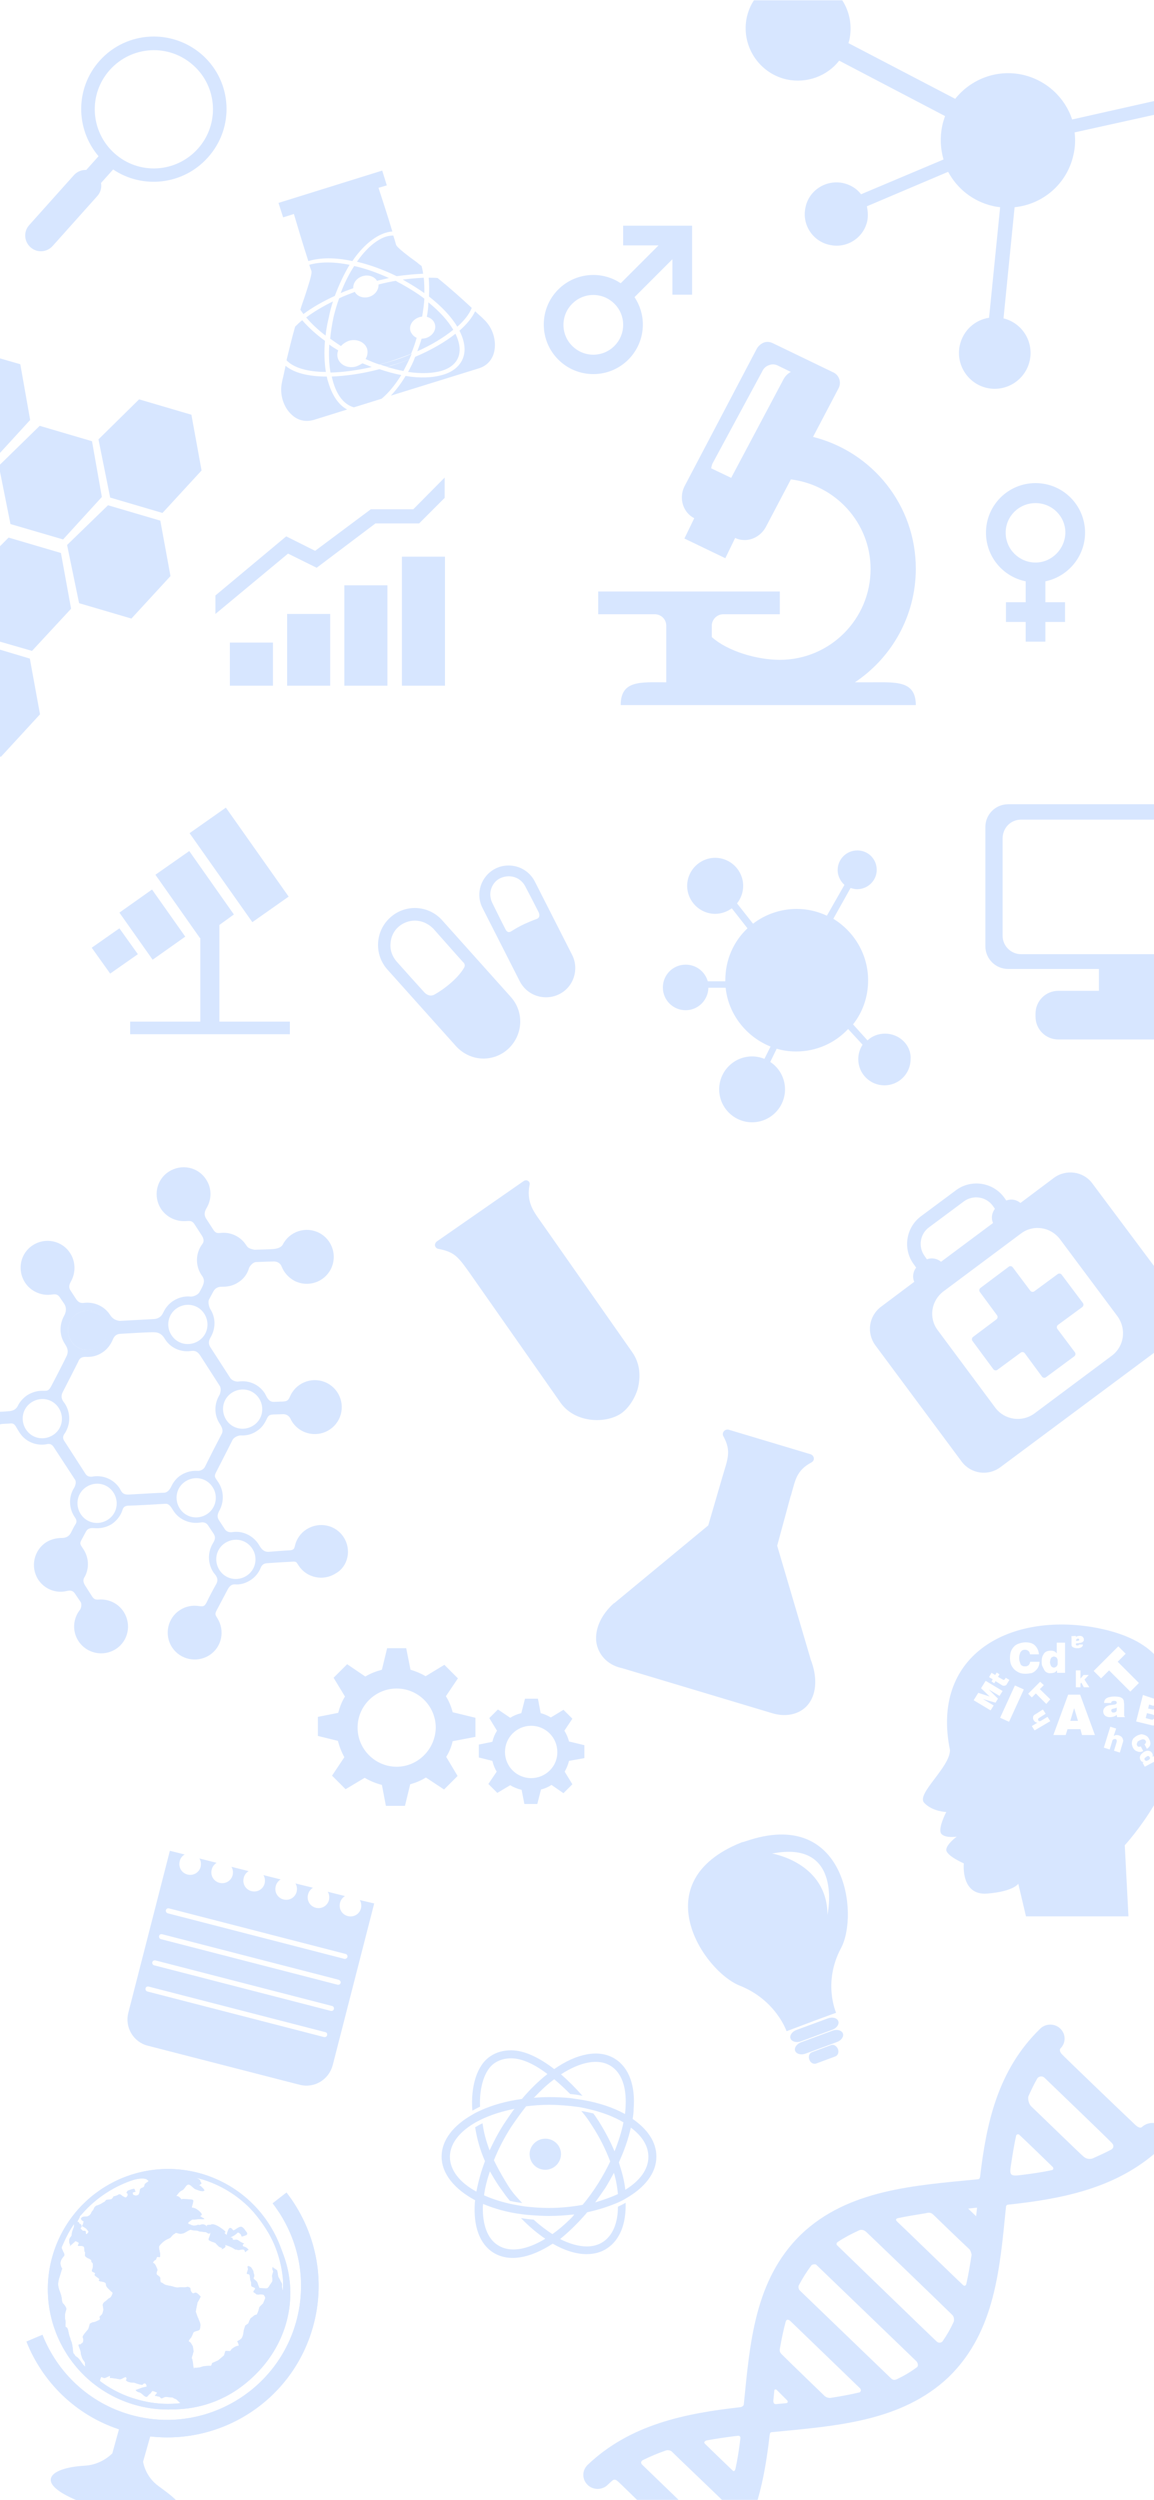 <?xml version="1.0" encoding="utf-8"?>
<!-- Generator: Adobe Illustrator 24.3.0, SVG Export Plug-In . SVG Version: 6.00 Build 0)  -->
<svg version="1.1" xmlns="http://www.w3.org/2000/svg" xmlns:xlink="http://www.w3.org/1999/xlink" x="0px" y="0px"
	 viewBox="0 0 375 812" style="enable-background:new 0 0 375 812;" xml:space="preserve">
<style type="text/css">
	.st0{fill:#D7E6FF;}
	.st1{fill:none;}
</style>
<g id="Artboard_BG">
</g>
<g id="Logo_Type">
</g>
<g id="Logo_Icon">
	<path class="st0" d="M282.8,221.6h-5c11.9-7.9,19.8-21.5,19.8-36.9c0-20.7-14.2-38-33.4-42.8l8.3-15.8c1-1.9,0.2-4.2-1.6-5.1
		l-19.9-9.6c-0.9-0.4-1.9-0.5-2.9-0.1c-0.9,0.4-1.7,1.1-2.2,2L222.4,158c-1.9,3.9-0.4,8.5,3.2,10.3l-3.2,6.6l13.3,6.4l3.2-6.6
		c1,0.5,2,0.7,3.1,0.7c2.8,0,5.6-1.7,7-4.5l8-15.2c14.5,1.8,25.9,14.1,25.9,29.1c0,16.3-13.2,29.5-29.5,29.5c-7.4,0-17-2.8-22.1-7.4
		v-3.7c0-2,1.7-3.7,3.7-3.7h18.4v-7.4h-59v7.4h18.4c2,0,3.7,1.6,3.7,3.7v18.4c-8.2,0-14.8-0.8-14.8,7.4h95.9
		C297.6,220.9,291,221.6,282.8,221.6z M257,120.8c-1,0.5-1.8,1.3-2.4,2.4l-17,32l-6.5-3.1c0.1-0.5,0.2-1,0.4-1.5l16.2-30
		c0.4-0.9,1.2-1.7,2.2-2c0.9-0.4,2-0.3,2.8,0.1L257,120.8C257.1,120.8,257,120.8,257,120.8z"/>
	<g id="layer1" transform="translate(-5.25,-1.575)">
		<path class="st0" d="M268.2,554.7c-2.4,3.4-7,4.8-12,3.3l-49-14.7c0,0,0,0-0.1,0c-4.7-1.1-7.6-4.6-8.1-8.6
			c-0.4-4.1,1.5-8.6,5.7-12.4c0,0,0,0,0.1,0l30.6-25.3l4.7-16.1c0.8-2.7,1.5-4.7,1.7-6.6c0.2-1.9-0.1-3.7-1.5-6.3
			c-0.3-0.5-0.2-1.1,0.2-1.6c0.3-0.4,0.9-0.6,1.5-0.5l26.7,8c0.5,0.2,0.9,0.6,1,1.2c0.1,0.6-0.2,1.1-0.7,1.4
			c-2.6,1.4-3.8,2.8-4.7,4.5c-0.8,1.6-1.3,3.7-2,6.2c0,0,0,0,0,0c0,0.1,0,0.1-0.1,0.2l-4.4,16.2l10.8,36.6l0,0.1
			C270.9,546.1,270.6,551.3,268.2,554.7z"/>
	</g>
	<g>
		<g>
			<g>
				<path class="st0" d="M355,384.4c-2.9-4-8.6-4.8-12.6-1.8l-10.8,8.1c-1.3-1.1-3-1.4-4.6-0.8l-0.7-1c-3.7-5-10.8-6-15.7-2.3
					l-11.3,8.4c-5,3.7-6,10.8-2.3,15.7l0.7,1c-1,1.3-1.3,3.1-0.6,4.6l-10.8,8.1c-4,3-4.8,8.6-1.8,12.6l28,37.7c3,4,8.6,4.8,12.6,1.8
					l50-37.2v-28L355,384.4z M300.5,408c-2.2-3-1.6-7.2,1.4-9.4l11.3-8.4c3-2.2,7.2-1.6,9.4,1.4l0.7,1c-1,1.3-1.3,3.1-0.6,4.6
					l-16.9,12.6c-1.3-1.1-3.1-1.4-4.6-0.8L300.5,408z M361.3,440.3l-25.2,18.8c-4,2.9-9.6,2.1-12.6-1.8L304.7,432
					c-3-4-2.1-9.6,1.9-12.6l25.2-18.8c4-3,9.6-2.1,12.6,1.8l18.8,25.2C366.1,431.7,365.3,437.3,361.3,440.3z"/>
			</g>
		</g>
		<g>
			<g>
				<path class="st0" d="M343.8,430.3c-0.4,0.3-0.5,0.9-0.2,1.3l5.7,7.6c0.3,0.4,0.2,1-0.2,1.3l-9.2,6.8c-0.4,0.3-1,0.2-1.3-0.2
					l-5.6-7.6c-0.3-0.4-0.9-0.5-1.3-0.2l-7.6,5.6c-0.4,0.3-1,0.2-1.3-0.2l-6.8-9.2c-0.3-0.4-0.2-1,0.2-1.3l7.6-5.7
					c0.4-0.3,0.5-0.9,0.2-1.3l-5.6-7.6c-0.3-0.4-0.2-1,0.2-1.3l9.2-6.9c0.4-0.3,1-0.2,1.3,0.2l5.7,7.6c0.3,0.4,0.9,0.5,1.3,0.2
					l7.6-5.6c0.4-0.3,1-0.2,1.3,0.2l6.9,9.2c0.3,0.4,0.2,1-0.2,1.3L343.8,430.3z"/>
			</g>
		</g>
	</g>
	<g>
		<g id="g3285" transform="matrix(1.421,1.657,-1.657,1.421,68.019,-22.557)">
			<path id="path3289" class="st1" d="M180,88.6l-0.6,4.9"/>
			<path id="path3291" class="st1" d="M185.9,89.3l-0.6,4.9"/>
			<path id="path3293" class="st1" d="M191.7,89.8l-0.6,4.9"/>
			<path id="path3295" class="st1" d="M197.5,90.4l-0.6,4.9"/>
			<path class="st0" d="M206.2,92.8c0.9,1.4,1.3,3,1.2,4.2c-0.1,1.2-0.8,2.7-2,3.9c-1.2,1.2-3,2.2-5.1,2l-23.5-2.3
				c-1.2-0.1-2.1-0.2-3-0.1c-0.9,0.1-1.7,0.5-2.7,1.3c-0.2,0.2-0.6,0.2-0.8,0c-0.1-0.1-0.2-0.3-0.2-0.5l1.6-15.7
				c0-0.2,0.2-0.5,0.4-0.5c0.2-0.1,0.5,0,0.6,0.2c0.8,1,1.6,1.5,2.4,1.8c0.8,0.3,1.7,0.4,2.9,0.5l23.5,2.3
				C203.7,90.1,205.2,91.4,206.2,92.8z"/>
		</g>
	</g>
	<g>
		<g>
			<path class="st0" d="M371.1,690.8c-0.5,0.5-1.4,0.1-2.3-0.8c-5.4-5.1-23.1-22.1-23.8-22.9c-0.8-0.9-0.6-1.6-0.4-1.8
				c1.8-1.8,1.8-4.6,0-6.4c-1.8-1.8-4.8-1.8-6.6,0c-13.9,13.5-17.5,31-19.5,48c-0.1,0.6-0.3,0.9-0.9,0.9c-20.4,2-42,3.3-57.3,17.9
				c-15.2,14.8-16.6,35.5-18.6,55.2c0,0.4-0.5,0.8-1.1,0.9c-17.7,2-35.8,5.5-49.7,18.8c-1.8,1.8-1.8,4.6,0,6.4
				c1.8,1.8,4.8,1.8,6.6,0c0.4-0.4,0.9-0.8,1.3-1.2c0.7-0.6,1.1-0.7,2.1,0.2c1.3,1.2,3.5,3.4,6.1,5.9h13.5
				c-5.6-5.4-11.3-10.9-11.7-11.3c-0.9-0.8-0.3-1.4,0.1-1.6c2.4-1.2,4.8-2.2,7.4-3.1c0.4-0.2,1.4-0.2,2,0.3
				c0.4,0.5,12.2,11.7,16.3,15.7h11.6c2-6.9,3.1-14,3.9-21c0.1-0.7,0.2-1,0.9-1c20.4-2,41.9-3.3,57.3-17.9
				c15.2-14.8,16.6-35.5,18.6-55.2c0-0.5,0.3-0.8,1-0.8c16.6-1.8,33.6-5,47.1-16.4v-10.1C373.6,689.4,372.2,689.8,371.1,690.8z
				 M239,801.8c-0.1,0.4-0.4,1.2-1,0.5c-0.5-0.5-6.6-6.3-8.9-8.6c-0.6-0.5,0.1-1,0.5-1.1c3.3-0.6,6.7-1.1,10.1-1.5
				c0.5-0.1,1,0.2,0.9,0.8C240.2,795.3,239.7,798.6,239,801.8z M255.5,780.5c-1.1,0.1-2.2,0.2-3.2,0.3c-0.8,0.1-1-0.4-1-1.1
				c0.1-1,0.2-2,0.3-3.1c0-0.4,0.3-1,1-0.2c0.5,0.5,2,2,3,3C256.3,780,255.9,780.5,255.5,780.5z M279.3,777c-3,0.7-6.2,1.3-9.5,1.8
				c-0.3,0-1.1,0-1.8-0.6c-0.6-0.6-10.7-10.3-13.8-13.4c-1-0.9-0.9-1.5-0.7-2.4c0.5-2.9,1.1-5.7,1.8-8.3c0.3-1,0.9-0.8,1.5-0.3
				c0,0,22.1,21.3,22.7,21.9C280,776.3,279.6,776.9,279.3,777z M298,768.8c-2,1.5-4.2,2.8-6.5,3.9c-0.9,0.4-1.4,0.3-2.1-0.4
				c-5.2-5-29-27.9-29.5-28.4c-0.5-0.5-0.5-1.4-0.3-1.7c1.2-2.3,2.6-4.5,4.1-6.5c0.3-0.3,1.2-0.4,1.5-0.2c0,0,32,30.8,32.6,31.4
				C298.5,767.7,298.3,768.6,298,768.8z M309.9,754.1c-1,2.2-2.2,4.3-3.6,6.3c-0.3,0.4-1.2,0.8-2,0c-0.9-0.8-32.3-31.2-32.3-31.2
				c-0.3-0.3-0.2-0.8,0.3-1.1c2.1-1.4,4.4-2.6,6.8-3.7c0.4-0.2,1.4-0.5,2.5,0.6c1,0.9,22.5,21.6,27.8,26.8
				C310.1,752.4,310.1,753.6,309.9,754.1z M315.7,732.5c-0.5,3.2-1,6.3-1.7,9.3c-0.1,0.4-0.5,0.9-1.1,0.3
				c-0.7-0.6-20.6-19.9-21.4-20.6c-0.7-0.7-0.1-1,0.3-1.1c2.9-0.6,6-1.1,9.1-1.6c0.5-0.1,1.4-0.5,2.4,0.5c0.8,0.8,9,8.7,11.8,11.3
				C315.5,731.2,315.8,732.2,315.7,732.5z M317.2,719.8l-2.6-2.5c1-0.1,1.9-0.2,2.9-0.3C317.4,718,317.3,718.9,317.2,719.8z
				 M341.9,704.8c-3.3,0.7-6.7,1.2-10.1,1.6c-3.5,0.5-3.8,0-3.3-3.1c0.5-3.3,1-6.5,1.7-9.7c0.1-0.3,0.6-0.7,1.1-0.2
				c2.7,2.5,10.5,10.1,10.8,10.4C342.5,704.3,342.2,704.7,341.9,704.8z M361,698.2c-1.9,1-3.9,1.9-5.9,2.8c-0.6,0.2-1.8,0.4-2.9-0.5
				c-0.9-0.7-12.7-12.2-17.1-16.4c-1-1-1.1-2.8-0.9-3.3c0.9-2,1.8-3.9,2.9-5.8c0.3-0.5,1.4-1,2.3-0.2c4.8,4.6,20.7,19.9,21.7,21
				C362.4,697,361.6,697.9,361,698.2z"/>
		</g>
	</g>
	<g>
		<path class="st0" d="M166,323.8l-22.3-24.9c-2.3-2.6-5.6-4-8.9-4c-2.8,0-5.7,1-8,3.1c-4.9,4.4-5.3,12-0.9,16.9l22.3,24.9
			c2.4,2.6,5.6,4,8.9,4c2.8,0,5.7-1,8-3.1C170,336.2,170.4,328.7,166,323.8z M150.8,314.3c-1.7,3-5.7,6.5-9.6,8.7
			c-1.4,0.8-2.7,0-3.4-0.8c-2.1-2.3-6.5-7.2-8.9-9.9c-1.4-1.6-2.2-3.7-2-5.8c0.1-2.1,1-4.1,2.6-5.5c1.5-1.3,3.4-2,5.3-2
			c2.3,0,4.4,1,6,2.6c0.3,0.3,7.5,8.5,9.6,10.8C150.9,312.8,151.3,313.5,150.8,314.3z"/>
		<path class="st0" d="M185.9,310.1l-12.1-23.8c-1.7-3.3-5-5.2-8.5-5.2c-1.5,0-2.9,0.3-4.3,1c-4.7,2.4-6.6,8.1-4.2,12.8l12.1,23.8
			c1.7,3.3,5,5.2,8.5,5.2c1.5,0,2.9-0.3,4.3-1C186.4,320.6,188.3,314.8,185.9,310.1z M174.3,298.5c-1.2,0.4-2.5,1-3.9,1.6
			c-1.5,0.7-2.9,1.5-4,2.2c-1.1,0.8-1.7,0.4-2.2-0.6c-1.3-2.5-3.3-6.6-4.2-8.4c-0.7-1.4-0.9-3.1-0.4-4.6s1.5-2.8,3-3.5
			c0.9-0.4,1.8-0.6,2.7-0.6c2.3,0,4.3,1.2,5.4,3.3c1,1.9,3.2,6.1,4.4,8.5C175.5,297.5,175.2,298.2,174.3,298.5z"/>
	</g>
	<path class="st0" d="M352.6,173c0-8.9-7.2-16.1-16.1-16.1c-8.9,0-16.1,7.2-16.1,16.1c0,7.8,5.5,14.3,12.9,15.8v6.8h-6.4v6.4h6.4
		v6.4h6.4V202h6.4v-6.4h-6.4v-6.8C347,187.3,352.6,180.8,352.6,173z M336.5,182.7c-5.3,0-9.7-4.3-9.7-9.7c0-5.3,4.3-9.6,9.7-9.6
		s9.7,4.3,9.7,9.6C346.1,178.3,341.8,182.7,336.5,182.7z"/>
	<path class="st0" d="M202.5,73.3v6.4H214l-12.3,12.3c-2.5-1.7-5.6-2.7-8.9-2.7c-8.9,0-16.1,7.2-16.1,16.1s7.2,16.1,16.1,16.1
		c8.9,0,16.1-7.2,16.1-16.1c0-3.3-1-6.3-2.7-8.9l12.3-12.3v11.5h6.4V73.3H202.5z M192.8,115.2c-5.3,0-9.7-4.3-9.7-9.7
		c0-5.3,4.3-9.7,9.7-9.7c5.3,0,9.7,4.3,9.7,9.7C202.5,110.8,198.2,115.2,192.8,115.2z"/>
	<g>
		<g>
			<g>
				<g>
					<path class="st0" d="M93.1,712.1l-4.5,3.5c8.2,10.6,11.5,24.7,7.6,38.6c-6.5,23.1-30.6,36.6-53.7,30.1
						c-13.6-3.8-23.9-13.8-28.7-26l-5.2,2.2c5.2,13.1,15.9,23.8,30.1,28.5c0.8,0.3,1.5,0.5,2.3,0.7c0.9,0.2,1.8,0.5,2.7,0.7
						c0.8,0.2,1.7,0.4,2.5,0.5c0.9,0.1,1.7,0.3,2.6,0.4c23.6,2.7,46.3-12,52.9-35.6C106.1,740.1,102.4,724.1,93.1,712.1z"/>
					<path class="st0" d="M89.8,726.6C89.8,726.5,89.8,726.5,89.8,726.6c-4.7-9.8-13.4-17.5-24.6-20.7c-20.8-5.8-42.3,6.2-48.2,27
						c-5.8,20.8,6.2,42.3,27,48.2c6.4,1.8,12.9,1.9,18.9,0.5c0.1,0,0.2,0,0.2,0c13.5-3.1,25-13.2,29-27.5
						C94.9,744.5,93.8,734.9,89.8,726.6z M90.5,753.6c-4.1,14.6-16.3,24.7-30.4,26.7c0,0,0,0,0,0c-5,0.8-10.3,0.5-15.5-1
						c-4.3-1.2-8.2-3.1-11.6-5.6h0c-12.4-8.9-18.5-24.9-14.1-40.4c0.4-1.6,1-3.2,1.7-4.7c0,0,0,0,0,0c1-2.3,2.2-4.5,3.6-6.5
						c0.7-1.1,1.5-2.1,2.4-3c0,0,0,0,0,0c4.6-5.3,10.6-9.2,17.3-11.3c0,0,0,0,0,0c6.6-2,13.8-2.2,21-0.2c0.4,0.1,0.7,0.2,1.1,0.3
						c15,4.7,25,18.2,26,33.1c0,0,0,0,0,0C92,745.2,91.6,749.4,90.5,753.6z"/>
					<path class="st0" d="M59.4,706.1c0,0-13.1-1.9-24.5,5.5c0,0,8.6-5,12.6-3.9l0.8,0.6c0,0-0.2,0.3-0.4,0.4
						c-0.2,0.1-0.9,0.6-0.9,0.8c0,0.2-0.2,0.7-0.2,0.7l-0.4,0.3c0,0-0.3,0-0.5,0.2c-0.1,0.1-0.3,0.1-0.4,0.4
						c-0.1,0.3-0.1,0.7-0.1,0.7l-0.2,0.7l-0.3,0.4l-0.7,0.2c0,0-0.7-0.1-0.9-0.3c-0.2-0.2-0.2-0.7-0.2-0.7l0.9-0.3
						c0,0,0.1-0.1-0.1-0.3c-0.2-0.2,0-0.6-0.4-0.6c-0.4,0-1.2,0.3-1.2,0.3l-0.8,0.3c0,0-0.5,0.7-0.4,0.7c0.1,0,0.4,0.3,0.4,0.3
						s0,0.2,0,0.5c-0.1,0.2-0.4,0.6-0.4,0.6s-0.2,0.2-0.6,0c-0.4-0.2-0.8-0.4-1-0.6c-0.2-0.2-0.5-0.4-0.7-0.3
						c-0.3,0-0.4,0.1-0.5,0.2c-0.1,0.1-1.1,0.4-1.1,0.4s-0.3,0-0.4,0.2c0,0.2-0.5,0.7-0.5,0.7s-0.4,0.2-1,0.2
						c-0.6,0-0.8,0.1-0.8,0.1l-0.5,0.6c0,0-0.5,0.2-0.9,0.5c-0.4,0.3-1.5,0.7-1.6,0.7c-0.1,0-0.6,0.3-0.8,0.6
						c-0.2,0.3-0.3,0.8-0.5,1c-0.2,0.1-0.5,0.6-0.6,0.9c-0.1,0.3-0.5,0.7-0.7,0.8c-0.2,0.1-0.5,0.3-0.7,0.3c-0.1,0-1,0-1.3,0.1
						c-0.3,0.1-0.6,0.5-0.6,0.6c0,0.1,0.3,0.5,0.4,0.6c0.1,0,0.5,0.3,0.5,0.3s-0.2,0.7-0.2,0.8c0,0.1-0.5,0.7-0.2,0.8
						c0.3,0.1,0.6,0.3,0.6,0.3l0.6,0.4l0.5,0.6l0.3,0.4c0,0-0.2,0.4-0.3,0.5c-0.1,0.1-0.4,0.4-0.5,0.3c-0.1-0.1-0.1-0.1-0.1-0.4
						c0-0.3,0-0.5-0.2-0.6c-0.3-0.2-0.7,0-0.8-0.1c-0.1-0.1-0.3-0.2-0.5-0.5c-0.2-0.3-0.3,0.1-0.2-0.3c0.2-0.4,0.4-0.5,0.3-0.7
						c0-0.2-0.2-0.7-0.4-0.7c-0.2,0,0,0.4-0.2,0c-0.2-0.4-0.3-0.6-0.4-0.6c-0.1,0-0.3,0-0.3-0.2s0.3-0.6,0.4-0.8
						c0.1-0.2,0.3-0.5,0.3-0.7c0-0.2,0.5-1.2,0.5-1.2s-1.8,1.9-2.7,3.5c0,0,0.5,0.1,0.4,0.4c-0.1,0.3,0,0.6-0.2,0.9
						c-0.1,0.3-0.1,0.2-0.4,1.1c-0.3,0.9-0.1,1.2-0.3,1.5c-0.2,0.3-0.5,0.6-0.6,0.9c-0.2,0.3-0.1,1.3,0,1.5c0.1,0.2,0.1,0.3,0.2,0.5
						c0.1,0.2-0.5,0.8,0.1,0.2c0.7-0.6,0.9-0.8,0.9-0.8l0.4-0.3c0,0,0.1-0.5,0.7-0.2c0.5,0.3,0.6,0.2,0.7,0.5
						c0.1,0.3-0.5,0.7-0.2,0.9c0.3,0.1,1.2,0,1.5,0.1c0.2,0.1,0.5,0.3,0.5,0.7c0,0.4,0,1.1,0.2,1.2c0.2,0.2,0,0.7,0,1.1
						c0,0.4,0.8,0.8,0.9,0.9c0.2,0,0.9,0.4,1.1,0.6c0.2,0.2-0.1,0.5,0.3,0.8c0.4,0.2,0.3,1.2,0.3,1.2s-0.1,0.9-0.2,1
						c-0.2,0.2-0.2,0.6,0,0.8c0.3,0.1,1,0.5,1,0.5s-0.6,0.5,0,0.9c0.6,0.4,1.1,0.8,1.3,1c0.1,0.2-0.6,0.5,0.2,0.7
						c0.8,0.2,1.5,0.2,1.8,0.6c0.3,0.4-0.1,0.7,0.6,1.5c0.8,0.8,1,1,1.2,1.2c0.2,0.2,0.7,0.3,0.4,0.9c-0.3,0.7-0.5,1.1-1,1.3
						c-0.4,0.2-1.1,1-1.5,1.2c-0.3,0.2-0.7,0.7-0.6,1.2c0.1,0.5,0.2,1.1,0.2,1.4c-0.1,0.3-0.2,1.2-0.5,1.5c-0.3,0.3-0.8,0.8-0.8,0.8
						s0.5,0.7-0.1,1c-0.6,0.3-1.4,0.7-1.8,0.7c-0.4,0-1.2,0.5-1.2,0.5s-0.4,1.5-0.5,1.7c-0.1,0.3-2.1,2.2-1.8,2.8
						c0.3,0.6,0.2,1.2,0,1.6c-0.2,0.3-0.4,0.2-0.6,0.5c-0.2,0.3-1-0.2-0.7,0.7c0.3,0.9,0.5,1.2,0.6,1.7c0.1,0.5,0,0.7,0.2,1.2
						c0.2,0.6,0.3,1.1,0.6,1.5c0.3,0.5,0.7,0.8,0.6,1.2c-0.1,0.4,0.5,1.6-0.4,0.6c-0.8-1-0.1-0.1-1.1-1.5c-1-1.5-1.5-1.1-1.9-2
						c-0.4-0.9-0.2,1.8-0.5-1.4c-0.3-3.2-0.7-2.9-0.8-3.6c-0.1-0.7-0.1,0-0.5-1.6c-0.4-1.7,0-0.5-0.4-1.7c-0.4-1.1-0.8,0.1-0.7-1.6
						c0.1-1.8-0.2-0.7-0.2-2.7c0.1-2,0.9-1.9,0.1-3.1c-0.8-1.2-0.8-0.7-1-1.5c-0.2-0.7,0.1,0-0.3-1.9c-0.5-1.9-1.5-2.9-0.7-5.6
						c0.8-2.7,1-3.2,1-3.2s-1.1-1.5-0.2-3c0.9-1.5,0.9-0.9,0.9-1.5c0-0.6-0.2-0.5-0.5-1.3c-0.3-0.8-0.4-0.7-0.4-1.2
						c0-0.4,0.1-1.3,0.1-1.3l-0.4,0.2c0,0-13.9,35.2,20.8,50.8c0,0-7.8-4.2-8.1-6c0,0,0.3-1.6,0.6-1.5c0.3,0.1,0.8,0.5,1.4,0.2
						c0.6-0.3,1.4-0.6,1.4-0.6l-0.1,0.7c0,0-0.5-0.1,1.2,0.1c1.7,0.2,1.7,0.4,2.3,0.3c0.7-0.1,1.7-1.2,1.9-0.3
						c0.1,0.9-0.6,0.3,0.1,0.9c0.7,0.6,2.3,0.5,2.3,0.5s2.4,0.9,2.8,0.7c0.3-0.2,0.4-0.6,0.9-0.4c0.4,0.2,0.5,1,0.5,1l-1.6,0.4
						l-1.6,0.6c0,0-0.7,0-0.2,0.4c0.4,0.4,0.7,0.4,1.3,0.6c0.6,0.3,1.7,1.8,2.3,1.2c0.5-0.6,0.6-0.7,1-1c0.4-0.4,0.4-0.9,1-0.7
						c0.6,0.2,1.2,0.5,1.2,0.5l-0.8,1c0,0,1.1,0.2,1.5,0.3c0.4,0.1,0.3,0.8,1.1,0.4c0.8-0.4,0.9-0.4,1.5-0.3
						c0.6,0.1,1.6,0.1,1.8,0.2c0.2,0.2,0.7,0.4,1,0.5c0.3,0.1,1.3,1.4,1.6,1.3c0.3-0.1,1.8,0.4,1.8,0.4s-5.3,2.7-14.3,0.3
						c0,0,19.8,6.6,36.5-9.8c16.8-16.4,16-43.6-7.3-59.6c0,0,17.2,12.5,17.1,32.4l-0.3,0.3c-0.4-0.7-0.4-0.4-0.6-1.4
						c-0.2-1,0.1-0.7-0.1-1.4c-0.2-0.7-0.2-0.2-0.5-1c-0.3-0.7-0.4-0.7-0.6-1.1c-0.2-0.4-0.3-1.7-0.4-2.1c-0.2-0.4-0.9-0.7-1.2-0.9
						c-0.3-0.2,0-0.6-0.3-0.2c-0.3,0.4,0.2,1.3,0.2,1.3l-0.4,1.4c0,0,0.2,1.4,0.1,1.8c-0.1,0.3-0.8,1.2-0.8,1.2s-0.5,1-0.9,1.1
						c-0.4,0.1-2.5-0.1-2.5-0.1s-0.4-0.9-0.6-1.6c-0.2-0.7-1.2-1.2-1.3-1.5c-0.1-0.3,0.5-0.7,0.1-1.5c-0.3-0.8,0.1-0.5-0.4-1.3
						c-0.5-0.8-0.5-0.8-0.5-0.8s-1.4-1-1.1,0.1c0.3,1-0.6,1.8-0.2,2c0.4,0.2,0.8-0.1,0.9,0.8c0.1,0.9,0.1,1.2,0.3,1.6
						c0.2,0.3,0,1.5,0.3,1.7c0.3,0.2,1.3,0.4,1.1,0.8c-0.2,0.4-0.9,0.9-0.3,1.2c0.6,0.3,0.6,0.6,0.9,0.6c0.4,0,0.2,0.1,0.8,0
						c0.7-0.1,1.4,0.1,1.4,0.1s0.6,0.8,0.5,1.1c-0.1,0.3-0.7,1.7-0.7,1.7l-1.2,1.2c0,0-0.6,2.6-1.1,2.5c-0.4-0.1-1.3,0.9-1.6,1
						c-0.3,0.1-0.9,1.8-0.9,1.8l-1,0.7c0,0-0.4,1.3-0.5,1.6c0,0.4-0.2,1.8-0.6,2.4c-0.4,0.6-1.5,1.1-1.5,1.1s0.9,1.6,0.2,1.5
						c-0.7,0-1.7,0.8-2,1c-0.2,0.2-0.3,0.8-0.8,0.7c-0.5,0-1.3-0.2-1.3,0.1c-0.1,0.3-0.4,1.3-0.4,1.3l-1.9,1.6l-2,0.9
						c0,0-0.1,1-0.6,0.9c-0.5-0.1-2.5,0.1-2.8,0.3c-0.3,0.2-1.8,0.4-2.2,0.3c-0.4-0.1-0.1,1.3-0.4-0.1c-0.3-1.4,0-0.5-0.3-2
						c-0.2-1.5-0.5-0.5-0.2-1.5c0.3-1,0.1-0.1,0.3-1c0.2-1,0.3-0.2,0.1-1.5c-0.2-1.3-0.2-0.9-0.7-1.8c-0.5-0.9-1.2-0.3-0.5-1.3
						c0.7-1,0.2,0,0.7-1c0.6-1.1,0.3-1.3,1.1-1.6c0.8-0.3,1.5-0.2,1.6-1c0.1-0.7,0.2-1,0.1-1.4c-0.1-0.5-0.5-1.4-0.6-1.6
						c0-0.3-0.1-0.1-0.4-1c-0.3-0.9-0.5-1.4-0.5-1.4s0.3-1.9,0.5-2.5c0.2-0.7-0.4,0.4,0.2-0.7c0.6-1,0.9-1.7,0.9-1.7s-1-1.2-1.6-1.3
						c-0.5-0.1-0.7,0.7-1.3-0.1c-0.6-0.8-0.3-1.2-0.5-1.4c-0.2-0.2-0.7-0.5-1.2-0.3c-0.5,0.2-1.5,0-2.4,0.1c-0.9,0.1-1.1,0-2.1-0.3
						c-1-0.3-2.3-0.3-3-0.9c-0.7-0.6-0.9-0.1-1-1c-0.1-1,0.2-0.8-0.4-1.4c-0.7-0.6-0.9-0.4-0.8-1.2c0.1-0.8,0.5-0.5,0.1-1.4
						c-0.4-0.9,0.2,0.4-0.4-0.9c-0.7-1.3-1.2-0.5-0.7-1.3c0.6-0.8,0.7-0.2,1-1.2c0.3-1,1.4,0.9,1.1-1.5c-0.4-2.3-0.7-2,0.6-3.3
						c1.3-1.3,2.6-1.5,2.8-1.8c0.3-0.3,0.9-1.1,1.3-1.2c0.4-0.2,0.2-0.5,1-0.2c0.8,0.3,1.7,0.2,2.4-0.2c0.7-0.4,1.6-1,1.9-0.9
						c0.4,0,0.1,0.1,1,0.2c0.8,0,1,0,1.5,0.2c0.5,0.1-0.6,0,1,0.2c1.5,0.2,1.2,0.1,1.5,0.2c0.3,0.1,0.1,0.1,0.7,0.4
						c0.6,0.3,0.9-1.1,0.6,0.3c-0.3,1.3-1,1.7,0,2.1c1,0.4,0,0.1,1,0.4c1,0.3,0.7,0.4,1.2,0.8c0.4,0.4,0.6,0.8,1.4,1
						c0.8,0.2-0.7,1,0.8,0.2c1.4-0.8-0.5-1.5,1.4-0.8c1.9,0.7,2.1,1.2,2.5,1.2c0.4-0.1,0.4,0.3,1.4,0.1c1-0.2,1.1-0.2,1.4,0.1
						c0.3,0.3,0.1,1,0.6,0.4c0.6-0.7,1.2-0.2,0.3-1c-0.9-0.8-1.4-0.3-1.4-1c0-0.7,1-0.3,0-0.7c-1-0.5-0.8-0.4-1.5-0.9
						c-0.7-0.5-1.8,0.3-1.8-0.5c0-0.8-1.9,0,0-0.8c1.8-0.9,1.4-1.6,2.2-1c0.9,0.5,0.4,1.3,1.1,1c0.8-0.3,2-0.4,1.1-1.5
						c-0.9-1.1-0.2-0.5-1.2-1.4c-1-0.8-2.7,1.4-3.1,0.9c-0.4-0.5-0.6-0.8-1-0.7c-0.4,0.1-0.7,1-0.9,1.7c-0.3,0.7,0.4,1-0.6,0.2
						c-1-0.8,1.3,0.1-1-1.6c-2.2-1.6-3.2-1.6-3.6-1.4c-0.4,0.2-0.9,0-1.3,0.2c-0.3,0.2,0.5,1.1-0.3,0.2c-0.9-0.9-2.2-0.2-2.2-0.2
						s-0.3-0.3-0.8,0c-0.5,0.2-1.5,0.2-1.9-0.1c-0.5-0.3-1.7-0.3-0.4-1.2c1.3-0.9,0.4-0.4,2-0.6c1.6-0.2,3.8,0.3,2-0.6
						c-1.8-1,1.2-0.1-1-2.1c-2.2-1.9-2.7-0.3-2.2-1.9c0.5-1.6,0.3-1.8-0.2-1.8c-0.5-0.1-2.2-0.2-2.8-0.2c-0.6-0.1-0.1,0.6-1-0.4
						c-0.9-1-1.6-0.1-0.9-1c0.7-0.9,0.9-1.1,1.7-1.5c0.9-0.4,1.3-2.7,2.8-1.4c1.5,1.3,0.9,0.9,2.2,1.4c1.3,0.5,2,0.4,2.1,0.1
						c0.1-0.3-1.3-1.5-1.3-1.5s-0.6,0-0.3-0.2c0.2-0.2,0.7-0.6,0.7-0.6l-0.4-0.6C65.5,707.5,60.7,706.2,59.4,706.1z"/>
				</g>
				<g>
					<path class="st0" d="M46.9,788.4l-0.2,0.9l-0.5,1.7l-5.9,21H24.8c-6.3-2.7-8.5-5-8.3-6.8c0.3-2.7,5.6-4.1,11.1-4.4
						c5.5-0.3,8.9-4,8.9-4l2.1-7.6l0.3-1.1l5.3,0.2l1,0L46.9,788.4z"/>
					<path class="st0" d="M57.2,812H37.6l6-21.5l0.6-2.2l0.2-0.6l0.9,0.6l1.4,1l2.2,1.6l-0.1,0.5l-2.3,8.1c0,0,0.6,4.8,5.1,8
						C53.5,808.9,55.6,810.4,57.2,812z"/>
				</g>
			</g>
		</g>
		<g>
			<g>
				<path class="st0" d="M93.1,712.1l-4.5,3.5c8.2,10.6,11.5,24.7,7.6,38.6c-6.5,23.1-30.6,36.6-53.7,30.1
					c-13.6-3.8-23.9-13.8-28.7-26l-5.2,2.2c5.2,13.1,15.9,23.8,30.1,28.5c0.8,0.3,1.5,0.5,2.3,0.7c0.9,0.2,1.8,0.5,2.7,0.7
					c0.8,0.2,1.7,0.4,2.5,0.5c0.9,0.1,1.7,0.3,2.6,0.4c23.6,2.7,46.3-12,52.9-35.6C106.1,740.1,102.4,724.1,93.1,712.1z"/>
				<path class="st0" d="M89.8,726.6C89.8,726.5,89.8,726.5,89.8,726.6c-4.7-9.8-13.4-17.5-24.6-20.7c-20.8-5.8-42.3,6.2-48.2,27
					c-5.8,20.8,6.2,42.3,27,48.2c6.4,1.8,12.9,1.9,18.9,0.5c0.1,0,0.2,0,0.2,0c13.5-3.1,25-13.2,29-27.5
					C94.9,744.5,93.8,734.9,89.8,726.6z M90.5,753.6c-4.1,14.6-16.3,24.7-30.4,26.7c0,0,0,0,0,0c-5,0.8-10.3,0.5-15.5-1
					c-4.3-1.2-8.2-3.1-11.6-5.6h0c-12.4-8.9-18.5-24.9-14.1-40.4c0.4-1.6,1-3.2,1.7-4.7c0,0,0,0,0,0c1-2.3,2.2-4.5,3.6-6.5
					c0.7-1.1,1.5-2.1,2.4-3c0,0,0,0,0,0c4.6-5.3,10.6-9.2,17.3-11.3c0,0,0,0,0,0c6.6-2,13.8-2.2,21-0.2c0.4,0.1,0.7,0.2,1.1,0.3
					c15,4.7,25,18.2,26,33.1c0,0,0,0,0,0C92,745.2,91.6,749.4,90.5,753.6z"/>
				<path class="st0" d="M59.4,706.1c0,0-13.1-1.9-24.5,5.5c0,0,8.6-5,12.6-3.9l0.8,0.6c0,0-0.2,0.3-0.4,0.4
					c-0.2,0.1-0.9,0.6-0.9,0.8c0,0.2-0.2,0.7-0.2,0.7l-0.4,0.3c0,0-0.3,0-0.5,0.2c-0.1,0.1-0.3,0.1-0.4,0.4
					c-0.1,0.3-0.1,0.7-0.1,0.7l-0.2,0.7l-0.3,0.4l-0.7,0.2c0,0-0.7-0.1-0.9-0.3c-0.2-0.2-0.2-0.7-0.2-0.7l0.9-0.3
					c0,0,0.1-0.1-0.1-0.3c-0.2-0.2,0-0.6-0.4-0.6c-0.4,0-1.2,0.3-1.2,0.3l-0.8,0.3c0,0-0.5,0.7-0.4,0.7c0.1,0,0.4,0.3,0.4,0.3
					s0,0.2,0,0.5c-0.1,0.2-0.4,0.6-0.4,0.6s-0.2,0.2-0.6,0c-0.4-0.2-0.8-0.4-1-0.6c-0.2-0.2-0.5-0.4-0.7-0.3c-0.3,0-0.4,0.1-0.5,0.2
					c-0.1,0.1-1.1,0.4-1.1,0.4s-0.3,0-0.4,0.2c0,0.2-0.5,0.7-0.5,0.7s-0.4,0.2-1,0.2c-0.6,0-0.8,0.1-0.8,0.1l-0.5,0.6
					c0,0-0.5,0.2-0.9,0.5c-0.4,0.3-1.5,0.7-1.6,0.7c-0.1,0-0.6,0.3-0.8,0.6c-0.2,0.3-0.3,0.8-0.5,1c-0.2,0.1-0.5,0.6-0.6,0.9
					c-0.1,0.3-0.5,0.7-0.7,0.8c-0.2,0.1-0.5,0.3-0.7,0.3c-0.1,0-1,0-1.3,0.1c-0.3,0.1-0.6,0.5-0.6,0.6c0,0.1,0.3,0.5,0.4,0.6
					c0.1,0,0.5,0.3,0.5,0.3s-0.2,0.7-0.2,0.8c0,0.1-0.5,0.7-0.2,0.8c0.3,0.1,0.6,0.3,0.6,0.3l0.6,0.4l0.5,0.6l0.3,0.4
					c0,0-0.2,0.4-0.3,0.5c-0.1,0.1-0.4,0.4-0.5,0.3c-0.1-0.1-0.1-0.1-0.1-0.4c0-0.3,0-0.5-0.2-0.6c-0.3-0.2-0.7,0-0.8-0.1
					c-0.1-0.1-0.3-0.2-0.5-0.5c-0.2-0.3-0.3,0.1-0.2-0.3c0.2-0.4,0.4-0.5,0.3-0.7c0-0.2-0.2-0.7-0.4-0.7c-0.2,0,0,0.4-0.2,0
					c-0.2-0.4-0.3-0.6-0.4-0.6c-0.1,0-0.3,0-0.3-0.2s0.3-0.6,0.4-0.8c0.1-0.2,0.3-0.5,0.3-0.7c0-0.2,0.5-1.2,0.5-1.2
					s-1.8,1.9-2.7,3.5c0,0,0.5,0.1,0.4,0.4c-0.1,0.3,0,0.6-0.2,0.9c-0.1,0.3-0.1,0.2-0.4,1.1c-0.3,0.9-0.1,1.2-0.3,1.5
					c-0.2,0.3-0.5,0.6-0.6,0.9c-0.2,0.3-0.1,1.3,0,1.5c0.1,0.2,0.1,0.3,0.2,0.5c0.1,0.2-0.5,0.8,0.1,0.2c0.7-0.6,0.9-0.8,0.9-0.8
					l0.4-0.3c0,0,0.1-0.5,0.7-0.2c0.5,0.3,0.6,0.2,0.7,0.5c0.1,0.3-0.5,0.7-0.2,0.9c0.3,0.1,1.2,0,1.5,0.1c0.2,0.1,0.5,0.3,0.5,0.7
					c0,0.4,0,1.1,0.2,1.2c0.2,0.2,0,0.7,0,1.1c0,0.4,0.8,0.8,0.9,0.9c0.2,0,0.9,0.4,1.1,0.6c0.2,0.2-0.1,0.5,0.3,0.8
					c0.4,0.2,0.3,1.2,0.3,1.2s-0.1,0.9-0.2,1c-0.2,0.2-0.2,0.6,0,0.8c0.3,0.1,1,0.5,1,0.5s-0.6,0.5,0,0.9c0.6,0.4,1.1,0.8,1.3,1
					c0.1,0.2-0.6,0.5,0.2,0.7c0.8,0.2,1.5,0.2,1.8,0.6c0.3,0.4-0.1,0.7,0.6,1.5c0.8,0.8,1,1,1.2,1.2c0.2,0.2,0.7,0.3,0.4,0.9
					c-0.3,0.7-0.5,1.1-1,1.3c-0.4,0.2-1.1,1-1.5,1.2c-0.3,0.2-0.7,0.7-0.6,1.2c0.1,0.5,0.2,1.1,0.2,1.4c-0.1,0.3-0.2,1.2-0.5,1.5
					c-0.3,0.3-0.8,0.8-0.8,0.8s0.5,0.7-0.1,1c-0.6,0.3-1.4,0.7-1.8,0.7c-0.4,0-1.2,0.5-1.2,0.5s-0.4,1.5-0.5,1.7
					c-0.1,0.3-2.1,2.2-1.8,2.8c0.3,0.6,0.2,1.2,0,1.6c-0.2,0.3-0.4,0.2-0.6,0.5c-0.2,0.3-1-0.2-0.7,0.7c0.3,0.9,0.5,1.2,0.6,1.7
					c0.1,0.5,0,0.7,0.2,1.2c0.2,0.6,0.3,1.1,0.6,1.5c0.3,0.5,0.7,0.8,0.6,1.2c-0.1,0.4,0.5,1.6-0.4,0.6c-0.8-1-0.1-0.1-1.1-1.5
					c-1-1.5-1.5-1.1-1.9-2c-0.4-0.9-0.2,1.8-0.5-1.4c-0.3-3.2-0.7-2.9-0.8-3.6c-0.1-0.7-0.1,0-0.5-1.6c-0.4-1.7,0-0.5-0.4-1.7
					c-0.4-1.1-0.8,0.1-0.7-1.6c0.1-1.8-0.2-0.7-0.2-2.7c0.1-2,0.9-1.9,0.1-3.1c-0.8-1.2-0.8-0.7-1-1.5c-0.2-0.7,0.1,0-0.3-1.9
					c-0.5-1.9-1.5-2.9-0.7-5.6c0.8-2.7,1-3.2,1-3.2s-1.1-1.5-0.2-3c0.9-1.5,0.9-0.9,0.9-1.5c0-0.6-0.2-0.5-0.5-1.3
					c-0.3-0.8-0.4-0.7-0.4-1.2c0-0.4,0.1-1.3,0.1-1.3l-0.4,0.2c0,0-13.9,35.2,20.8,50.8c0,0-7.8-4.2-8.1-6c0,0,0.3-1.6,0.6-1.5
					c0.3,0.1,0.8,0.5,1.4,0.2c0.6-0.3,1.4-0.6,1.4-0.6l-0.1,0.7c0,0-0.5-0.1,1.2,0.1c1.7,0.2,1.7,0.4,2.3,0.3
					c0.7-0.1,1.7-1.2,1.9-0.3c0.1,0.9-0.6,0.3,0.1,0.9c0.7,0.6,2.3,0.5,2.3,0.5s2.4,0.9,2.8,0.7c0.3-0.2,0.4-0.6,0.9-0.4
					c0.4,0.2,0.5,1,0.5,1l-1.6,0.4l-1.6,0.6c0,0-0.7,0-0.2,0.4c0.4,0.4,0.7,0.4,1.3,0.6c0.6,0.3,1.7,1.8,2.3,1.2
					c0.5-0.6,0.6-0.7,1-1c0.4-0.4,0.4-0.9,1-0.7c0.6,0.2,1.2,0.5,1.2,0.5l-0.8,1c0,0,1.1,0.2,1.5,0.3c0.4,0.1,0.3,0.8,1.1,0.4
					c0.8-0.4,0.9-0.4,1.5-0.3c0.6,0.1,1.6,0.1,1.8,0.2c0.2,0.2,0.7,0.4,1,0.5c0.3,0.1,1.3,1.4,1.6,1.3c0.3-0.1,1.8,0.4,1.8,0.4
					s-5.3,2.7-14.3,0.3c0,0,19.8,6.6,36.5-9.8c16.8-16.4,16-43.6-7.3-59.6c0,0,17.2,12.5,17.1,32.4l-0.3,0.3
					c-0.4-0.7-0.4-0.4-0.6-1.4c-0.2-1,0.1-0.7-0.1-1.4c-0.2-0.7-0.2-0.2-0.5-1c-0.3-0.7-0.4-0.7-0.6-1.1c-0.2-0.4-0.3-1.7-0.4-2.1
					c-0.2-0.4-0.9-0.7-1.2-0.9c-0.3-0.2,0-0.6-0.3-0.2c-0.3,0.4,0.2,1.3,0.2,1.3l-0.4,1.4c0,0,0.2,1.4,0.1,1.8
					c-0.1,0.3-0.8,1.2-0.8,1.2s-0.5,1-0.9,1.1c-0.4,0.1-2.5-0.1-2.5-0.1s-0.4-0.9-0.6-1.6c-0.2-0.7-1.2-1.2-1.3-1.5
					c-0.1-0.3,0.5-0.7,0.1-1.5c-0.3-0.8,0.1-0.5-0.4-1.3c-0.5-0.8-0.5-0.8-0.5-0.8s-1.4-1-1.1,0.1c0.3,1-0.6,1.8-0.2,2
					c0.4,0.2,0.8-0.1,0.9,0.8c0.1,0.9,0.1,1.2,0.3,1.6c0.2,0.3,0,1.5,0.3,1.7c0.3,0.2,1.3,0.4,1.1,0.8c-0.2,0.4-0.9,0.9-0.3,1.2
					c0.6,0.3,0.6,0.6,0.9,0.6c0.4,0,0.2,0.1,0.8,0c0.7-0.1,1.4,0.1,1.4,0.1s0.6,0.8,0.5,1.1c-0.1,0.3-0.7,1.7-0.7,1.7l-1.2,1.2
					c0,0-0.6,2.6-1.1,2.5c-0.4-0.1-1.3,0.9-1.6,1c-0.3,0.1-0.9,1.8-0.9,1.8l-1,0.7c0,0-0.4,1.3-0.5,1.6c0,0.4-0.2,1.8-0.6,2.4
					c-0.4,0.6-1.5,1.1-1.5,1.1s0.9,1.6,0.2,1.5c-0.7,0-1.7,0.8-2,1c-0.2,0.2-0.3,0.8-0.8,0.7c-0.5,0-1.3-0.2-1.3,0.1
					c-0.1,0.3-0.4,1.3-0.4,1.3l-1.9,1.6l-2,0.9c0,0-0.1,1-0.6,0.9c-0.5-0.1-2.5,0.1-2.8,0.3c-0.3,0.2-1.8,0.4-2.2,0.3
					c-0.4-0.1-0.1,1.3-0.4-0.1c-0.3-1.4,0-0.5-0.3-2c-0.2-1.5-0.5-0.5-0.2-1.5c0.3-1,0.1-0.1,0.3-1c0.2-1,0.3-0.2,0.1-1.5
					c-0.2-1.3-0.2-0.9-0.7-1.8c-0.5-0.9-1.2-0.3-0.5-1.3c0.7-1,0.2,0,0.7-1c0.6-1.1,0.3-1.3,1.1-1.6c0.8-0.3,1.5-0.2,1.6-1
					c0.1-0.7,0.2-1,0.1-1.4c-0.1-0.5-0.5-1.4-0.6-1.6c0-0.3-0.1-0.1-0.4-1c-0.3-0.9-0.5-1.4-0.5-1.4s0.3-1.9,0.5-2.5
					c0.2-0.7-0.4,0.4,0.2-0.7c0.6-1,0.9-1.7,0.9-1.7s-1-1.2-1.6-1.3c-0.5-0.1-0.7,0.7-1.3-0.1c-0.6-0.8-0.3-1.2-0.5-1.4
					c-0.2-0.2-0.7-0.5-1.2-0.3c-0.5,0.2-1.5,0-2.4,0.1c-0.9,0.1-1.1,0-2.1-0.3c-1-0.3-2.3-0.3-3-0.9c-0.7-0.6-0.9-0.1-1-1
					c-0.1-1,0.2-0.8-0.4-1.4c-0.7-0.6-0.9-0.4-0.8-1.2c0.1-0.8,0.5-0.5,0.1-1.4c-0.4-0.9,0.2,0.4-0.4-0.9c-0.7-1.3-1.2-0.5-0.7-1.3
					c0.6-0.8,0.7-0.2,1-1.2c0.3-1,1.4,0.9,1.1-1.5c-0.4-2.3-0.7-2,0.6-3.3c1.3-1.3,2.6-1.5,2.8-1.8c0.3-0.3,0.9-1.1,1.3-1.2
					c0.4-0.2,0.2-0.5,1-0.2c0.8,0.3,1.7,0.2,2.4-0.2c0.7-0.4,1.6-1,1.9-0.9c0.4,0,0.1,0.1,1,0.2c0.8,0,1,0,1.5,0.2
					c0.5,0.1-0.6,0,1,0.2c1.5,0.2,1.2,0.1,1.5,0.2c0.3,0.1,0.1,0.1,0.7,0.4c0.6,0.3,0.9-1.1,0.6,0.3c-0.3,1.3-1,1.7,0,2.1
					c1,0.4,0,0.1,1,0.4c1,0.3,0.7,0.4,1.2,0.8c0.4,0.4,0.6,0.8,1.4,1c0.8,0.2-0.7,1,0.8,0.2c1.4-0.8-0.5-1.5,1.4-0.8
					c1.9,0.7,2.1,1.2,2.5,1.2c0.4-0.1,0.4,0.3,1.4,0.1c1-0.2,1.1-0.2,1.4,0.1c0.3,0.3,0.1,1,0.6,0.4c0.6-0.7,1.2-0.2,0.3-1
					c-0.9-0.8-1.4-0.3-1.4-1c0-0.7,1-0.3,0-0.7c-1-0.5-0.8-0.4-1.5-0.9c-0.7-0.5-1.8,0.3-1.8-0.5c0-0.8-1.9,0,0-0.8
					c1.8-0.9,1.4-1.6,2.2-1c0.9,0.5,0.4,1.3,1.1,1c0.8-0.3,2-0.4,1.1-1.5c-0.9-1.1-0.2-0.5-1.2-1.4c-1-0.8-2.7,1.4-3.1,0.9
					c-0.4-0.5-0.6-0.8-1-0.7c-0.4,0.1-0.7,1-0.9,1.7c-0.3,0.7,0.4,1-0.6,0.2c-1-0.8,1.3,0.1-1-1.6c-2.2-1.6-3.2-1.6-3.6-1.4
					c-0.4,0.2-0.9,0-1.3,0.2c-0.3,0.2,0.5,1.1-0.3,0.2c-0.9-0.9-2.2-0.2-2.2-0.2s-0.3-0.3-0.8,0c-0.5,0.2-1.5,0.2-1.9-0.1
					c-0.5-0.3-1.7-0.3-0.4-1.2c1.3-0.9,0.4-0.4,2-0.6c1.6-0.2,3.8,0.3,2-0.6c-1.8-1,1.2-0.1-1-2.1c-2.2-1.9-2.7-0.3-2.2-1.9
					c0.5-1.6,0.3-1.8-0.2-1.8c-0.5-0.1-2.2-0.2-2.8-0.2c-0.6-0.1-0.1,0.6-1-0.4c-0.9-1-1.6-0.1-0.9-1c0.7-0.9,0.9-1.1,1.7-1.5
					c0.9-0.4,1.3-2.7,2.8-1.4c1.5,1.3,0.9,0.9,2.2,1.4c1.3,0.5,2,0.4,2.1,0.1c0.1-0.3-1.3-1.5-1.3-1.5s-0.6,0-0.3-0.2
					c0.2-0.2,0.7-0.6,0.7-0.6l-0.4-0.6C65.5,707.5,60.7,706.2,59.4,706.1z"/>
			</g>
		</g>
	</g>
	<g>
		<path class="st0" d="M272.4,656.4c0.4,1-0.5,2.3-1.9,2.8l-10.3,3.8c-1.4,0.5-2.9,0.1-3.3-0.9l0,0c-0.4-1,0.5-2.3,1.9-2.8l10.3-3.8
			C270.6,655,272,655.4,272.4,656.4L272.4,656.4z"/>
		<path class="st0" d="M273.9,660.4c0.4,1-0.5,2.3-1.9,2.8l-10.3,3.8c-1.4,0.5-2.9,0.1-3.3-0.9l0,0c-0.4-1,0.5-2.3,1.9-2.8l10.3-3.8
			C272,659,273.5,659.4,273.9,660.4L273.9,660.4z"/>
		<path class="st0" d="M272.3,665.5c0.4,1,0,2.1-0.9,2.4l-6.2,2.3c-0.9,0.3-1.9-0.3-2.2-1.3l0,0c-0.4-1,0-2.1,0.9-2.4l6.2-2.3
			C270.9,663.9,271.9,664.5,272.3,665.5L272.3,665.5z"/>
		<path class="st0" d="M242.3,598L242.3,598c0,0-0.4,0.1-0.6,0.2c0,0-0.1,0-0.1,0l0,0c-0.1,0-0.3,0.1-0.7,0.2l0,0
			c-31.9,12.8-12.2,41.9-0.5,46.5c11.8,4.7,15.2,14.8,15.2,14.8l7.7-2.9l1.3-0.5l7.1-2.6c0,0-4.4-9.8,1.6-21
			C279.2,621.7,274.8,586.8,242.3,598z M268.9,621.9c-0.1-17-18-19.9-18-19.9C274.2,597.4,268.9,621.9,268.9,621.9z"/>
	</g>
	<g>
		<path class="st0" d="M65.8,17.9C56,9.2,41.1,10,32.4,19.7c-8,8.9-7.9,22.2-0.4,31c0.7,0.8,1.4,1.6,2.2,2.3c0.8,0.7,1.6,1.4,2.5,2
			c9.6,6.5,22.8,5.1,30.8-3.8C76.3,41.5,75.5,26.6,65.8,17.9z M64.3,48.3c-7.1,7.9-19.2,8.6-27.1,1.5c-7.9-7.1-8.6-19.2-1.5-27.1
			c7.1-7.9,19.2-8.6,27.1-1.5C70.7,28.2,71.4,40.4,64.3,48.3z"/>
		<rect x="16.8" y="56.5" transform="matrix(0.667 -0.745 0.745 0.667 -35.067 40.973)" class="st0" width="23" height="6.4"/>
		<path class="st0" d="M17.1,79.9c-1.9,2.1-5.1,2.3-7.2,0.4l0,0c-2.1-1.9-2.3-5.1-0.4-7.2l14.5-16.2c1.9-2.1,5.1-2.3,7.2-0.4l0,0
			c2.1,1.9,2.3,5.1,0.4,7.2L17.1,79.9z"/>
	</g>
	<path class="st0" d="M375,37.3L349.2,43c0.3,2.4,0.2,4.9-0.4,7.4c-2.1,9.4-10,16-19.1,16.9l-3.6,36.1c6.1,1.5,9.9,7.6,8.5,13.8
		c-1.4,6.2-7.6,10.2-13.9,8.8c-6.2-1.4-10.2-7.6-8.8-13.9c1.1-4.8,4.9-8.2,9.5-8.9l3.6-35.9c-0.8-0.1-1.6-0.2-2.4-0.4
		c-6.5-1.5-11.6-5.7-14.5-11.1L281.7,67c0.3,1.4,0.4,2.9,0.2,4.4c-1,5.6-6.4,9.3-12,8.2c-5.6-1-9.3-6.4-8.2-12c1-5.6,6.4-9.2,12-8.2
		c2.5,0.5,4.7,1.8,6.1,3.7l26.8-11.3c-1-3.5-1.2-7.2-0.4-11c0.2-1.1,0.6-2.1,0.9-3.1l-34.4-18c-3.9,5-10.5,7.5-17.1,6.1
		c-9.2-2.1-14.9-11.2-12.9-20.3c0.5-2,1.2-3.8,2.3-5.4h28.7c2.4,3.7,3.3,8.3,2.3,12.9c-0.1,0.4-0.2,0.7-0.3,1l34.7,18.1
		c5.1-6.4,13.5-9.7,22-7.8c7.8,1.8,13.7,7.5,16,14.5l26.7-6V37.3z"/>
	<g>
		<g>
			<path class="st0" d="M154.5,564.1v-6.2l-7.4-1.8c-0.5-1.9-1.2-3.6-2.2-5.2l3.9-5.8l-4.4-4.4l-6.1,3.7c-1.5-0.9-3.2-1.6-4.9-2.1
				l-1.4-7h-6.2l-1.7,7c-1.9,0.5-3.7,1.2-5.4,2.2l-5.9-4l-4.4,4.4l3.7,6.1c-1,1.6-1.7,3.4-2.2,5.3l-6.6,1.3v6.2l6.5,1.6
				c0.5,1.9,1.2,3.7,2.1,5.3l-4,6l4.4,4.4l6.2-3.7c1.7,1,3.6,1.8,5.6,2.3l1.3,6.8h6.2l1.7-7c1.8-0.5,3.5-1.2,5.1-2.2l5.9,3.9
				l4.4-4.4l-3.7-6.2c1-1.6,1.7-3.3,2.1-5.1L154.5,564.1z M128.9,573.8c-7,0-12.7-5.7-12.7-12.7c0-7,5.7-12.7,12.7-12.7
				c7,0,12.7,5.7,12.7,12.7C141.5,568.1,135.8,573.8,128.9,573.8z"/>
		</g>
		<g>
			<path class="st0" d="M189.9,571v-4.2l-5-1.2c-0.3-1.2-0.8-2.4-1.5-3.5l2.6-3.9l-2.9-2.9l-4.1,2.5c-1-0.6-2.1-1.1-3.3-1.4
				l-0.9-4.7h-4.2l-1.2,4.7c-1.3,0.3-2.5,0.8-3.6,1.5l-4-2.7L159,558l2.5,4.1c-0.7,1.1-1.2,2.3-1.5,3.6l-4.4,0.9v4.2l4.4,1.1
				c0.3,1.3,0.8,2.5,1.4,3.5l-2.7,4l2.9,2.9l4.2-2.5c1.1,0.7,2.4,1.2,3.7,1.5l0.9,4.6h4.2l1.2-4.7c1.2-0.3,2.4-0.8,3.4-1.5l3.9,2.7
				l2.9-2.9l-2.5-4.1c0.6-1.1,1.1-2.2,1.4-3.5L189.9,571z M172.6,577.5c-4.7,0-8.5-3.8-8.5-8.5c0-4.7,3.8-8.5,8.5-8.5
				s8.5,3.8,8.5,8.5C181.2,573.7,177.3,577.5,172.6,577.5z"/>
		</g>
	</g>
	<g>
		<g>
			<polygon class="st0" points="9.8,136.4 0,147.1 0,116.4 6.6,118.3 			"/>
		</g>
		<g>
			<polygon class="st0" points="65.5,152.8 52.8,166.6 35.8,161.6 32,142.7 45.2,129.7 62.2,134.7 			"/>
			<polygon class="st0" points="55.4,187.1 42.7,200.9 25.7,195.9 21.8,177 35.1,164.1 52.1,169.1 			"/>
			<polygon class="st0" points="33.1,161.4 20.5,175.2 3.4,170.2 0,153.2 0,150.9 12.9,138.3 29.9,143.3 			"/>
		</g>
		<g>
			<polygon class="st0" points="23.1,197.7 10.4,211.4 0,208.4 0,177.4 2.8,174.6 19.8,179.6 			"/>
			<polygon class="st0" points="13,232 0.3,245.8 0,245.7 0,211 9.7,213.9 			"/>
		</g>
	</g>
	<path class="st0" d="M116.9,617.1c0.5,0.8,0.6,1.7,0.4,2.7c-0.5,1.9-2.4,3-4.3,2.5c-1.9-0.5-3-2.4-2.5-4.3c0.2-0.9,0.8-1.7,1.6-2.2
		l-5.6-1.4c0.5,0.8,0.6,1.7,0.4,2.7c-0.5,1.9-2.4,3-4.3,2.5c-1.9-0.5-3-2.4-2.5-4.3c0.2-0.9,0.8-1.7,1.6-2.2l-5.7-1.4
		c0.5,0.8,0.6,1.7,0.4,2.7c-0.5,1.9-2.4,3-4.3,2.5s-3-2.4-2.5-4.3c0.2-0.9,0.8-1.7,1.6-2.2l-5.6-1.4c0.5,0.8,0.6,1.7,0.4,2.7
		c-0.5,1.9-2.4,3-4.3,2.5c-1.9-0.5-3-2.4-2.5-4.3c0.2-0.9,0.8-1.7,1.6-2.2l-5.6-1.4c0.5,0.8,0.6,1.7,0.4,2.7c-0.5,1.9-2.4,3-4.3,2.5
		c-1.9-0.5-3-2.4-2.5-4.3c0.2-0.9,0.8-1.7,1.6-2.2l-5.6-1.4c0.5,0.8,0.6,1.7,0.4,2.7c-0.5,1.9-2.4,3-4.3,2.5c-1.9-0.5-3-2.4-2.5-4.3
		c0.2-1,0.8-1.7,1.6-2.2l-4.8-1.2l-13.5,52.6c-1.2,4.7,1.6,9.5,6.3,10.7l49.4,12.7c4.7,1.2,9.4-1.6,10.7-6.3l13.5-52.6L116.9,617.1z
		 M106.3,661c-0.1,0.4-0.5,0.7-1,0.6l-57.4-14.8c-0.4-0.1-0.7-0.5-0.6-1s0.5-0.7,1-0.6l57.4,14.8C106.2,660.1,106.4,660.5,106.3,661
		z M108.5,652.5c-0.1,0.4-0.5,0.7-1,0.6l-57.4-14.8c-0.4-0.1-0.7-0.5-0.6-1c0.1-0.4,0.5-0.7,1-0.6l57.4,14.8
		C108.4,651.6,108.6,652.1,108.5,652.5z M110.7,644c-0.1,0.4-0.5,0.7-1,0.6l-57.4-14.8c-0.4-0.1-0.7-0.5-0.6-1s0.5-0.7,1-0.6
		l57.4,14.8C110.5,643.2,110.8,643.6,110.7,644z M112.9,635.6c-0.1,0.4-0.6,0.7-1,0.6l-57.4-14.8c-0.4-0.1-0.7-0.6-0.6-1
		c0.1-0.4,0.5-0.7,1-0.6l57.4,14.8C112.7,634.7,113,635.1,112.9,635.6z"/>
	<g>
		<rect x="74.7" y="208.7" class="st0" width="14" height="14"/>
		<rect x="93.3" y="199.4" class="st0" width="14" height="23.3"/>
		<rect x="111.9" y="190.1" class="st0" width="14" height="32.6"/>
		<rect x="130.6" y="180.8" class="st0" width="14" height="41.9"/>
		<polygon class="st0" points="134.3,165.4 120.5,165.4 102.4,178.9 93,174.2 70,193.4 70,199.4 93.6,179.8 102.9,184.4 122,170 
			136.2,170 144.5,161.7 144.5,155.1 		"/>
	</g>
	<path class="st0" d="M331.8,266.2H375v-5h-47.4c-4.1,0-7.4,3.3-7.4,7.4v38.7c0,4.1,3.3,7.4,7.4,7.4h29.5v7.1h-13.2
		c-4.1,0-7.4,3.3-7.4,7.4v1c0,4.1,3.3,7.4,7.4,7.4H375v-27.7h-43.2c-3.3,0-6-2.7-6-6v-31.5C325.8,268.8,328.5,266.2,331.8,266.2z"/>
	<path class="st0" d="M177.2,694.6c-2.8,0-5.1,2.3-5.1,5c0,2.8,2.3,5.1,5.1,5.1c2.8,0,5.1-2.3,5.1-5.1
		C182.2,696.9,180,694.6,177.2,694.6z M177.2,694.6c-2.8,0-5.1,2.3-5.1,5c0,2.8,2.3,5.1,5.1,5.1c2.8,0,5.1-2.3,5.1-5.1
		C182.2,696.9,180,694.6,177.2,694.6z M177.2,694.6c-2.8,0-5.1,2.3-5.1,5c0,2.8,2.3,5.1,5.1,5.1c2.8,0,5.1-2.3,5.1-5.1
		C182.2,696.9,180,694.6,177.2,694.6z M177.2,694.6c-2.8,0-5.1,2.3-5.1,5c0,2.8,2.3,5.1,5.1,5.1c2.8,0,5.1-2.3,5.1-5.1
		C182.2,696.9,180,694.6,177.2,694.6z M177.2,694.6c-2.8,0-5.1,2.3-5.1,5c0,2.8,2.3,5.1,5.1,5.1c2.8,0,5.1-2.3,5.1-5.1
		C182.2,696.9,180,694.6,177.2,694.6z M177.2,694.6c-2.8,0-5.1,2.3-5.1,5c0,2.8,2.3,5.1,5.1,5.1c2.8,0,5.1-2.3,5.1-5.1
		C182.2,696.9,180,694.6,177.2,694.6z M177.2,694.6c-2.8,0-5.1,2.3-5.1,5c0,2.8,2.3,5.1,5.1,5.1c2.8,0,5.1-2.3,5.1-5.1
		C182.2,696.9,180,694.6,177.2,694.6z M177.2,694.6c-2.8,0-5.1,2.3-5.1,5c0,2.8,2.3,5.1,5.1,5.1c2.8,0,5.1-2.3,5.1-5.1
		C182.2,696.9,180,694.6,177.2,694.6z M177.2,694.6c-2.8,0-5.1,2.3-5.1,5c0,2.8,2.3,5.1,5.1,5.1c2.8,0,5.1-2.3,5.1-5.1
		C182.2,696.9,180,694.6,177.2,694.6z M177.2,694.6c-2.8,0-5.1,2.3-5.1,5c0,2.8,2.3,5.1,5.1,5.1c2.8,0,5.1-2.3,5.1-5.1
		C182.2,696.9,180,694.6,177.2,694.6z M177.2,694.6c-2.8,0-5.1,2.3-5.1,5c0,2.8,2.3,5.1,5.1,5.1c2.8,0,5.1-2.3,5.1-5.1
		C182.2,696.9,180,694.6,177.2,694.6z M177.2,694.6c-2.8,0-5.1,2.3-5.1,5c0,2.8,2.3,5.1,5.1,5.1c2.8,0,5.1-2.3,5.1-5.1
		C182.2,696.9,180,694.6,177.2,694.6z M177.2,694.6c-2.8,0-5.1,2.3-5.1,5c0,2.8,2.3,5.1,5.1,5.1c2.8,0,5.1-2.3,5.1-5.1
		C182.2,696.9,180,694.6,177.2,694.6z M177.2,694.6c-2.8,0-5.1,2.3-5.1,5c0,2.8,2.3,5.1,5.1,5.1c2.8,0,5.1-2.3,5.1-5.1
		C182.2,696.9,180,694.6,177.2,694.6z M189.7,719.8c0.4-0.4,0.7-0.8,1.1-1.3c3.7-0.8,7.1-1.9,10.1-3.2c0.9-0.4,1.7-0.8,2.5-1.3
		c6.1-3.5,9.9-8.2,9.9-13.6c0-4.7-2.9-8.9-7.7-12.2c0-0.1,0-0.1,0-0.2c0.2-1,0.3-2,0.3-3c0.6-7.4-1.4-13.4-6-16.3
		c-5.2-3.3-12.5-1.8-19.8,3.3c-4.8-3.7-9.7-6.1-14-6.1c-2.5,0-4.8,0.6-6.7,1.9c-4.5,2.9-6.5,10-5.9,17.7c0,0,0,0,0,0
		c0.8-0.4,1.6-0.9,2.5-1.3c-0.3-6.1,1.4-12,4.8-14.2c1.5-1,3.3-1.5,5.3-1.5c3.6,0,7.7,2,11.8,5.1c-2.8,2.2-5.6,4.9-8.3,8.1
		c-5.1,0.7-9.7,2-13.6,3.8c-0.9,0.4-1.7,0.8-2.5,1.3c-6.2,3.5-10,8.3-10,13.6c0,5.6,4.2,10.6,10.9,14.2c0,0.3-0.1,0.5-0.1,0.8
		c-0.5,7.4,1.4,13.3,6,16.2c5.1,3.2,12.1,1.8,19.3-2.9c3.8,2.2,7.6,3.4,11,3.4c2.5,0,4.8-0.6,6.7-1.9c4.1-2.7,6.2-7.9,6-14.8
		c-0.8,0.5-1.7,0.9-2.5,1.3c0,5.3-1.7,9.3-4.8,11.4c-1.5,1-3.3,1.5-5.3,1.5c-2.7,0-5.7-0.9-8.7-2.4
		C184.6,725.1,187.2,722.6,189.7,719.8z M193.4,715.3c1.1-1.5,2.2-3.1,3.3-4.7c1-1.6,1.9-3.3,2.8-4.9c0.7,2.3,1.1,4.7,1.3,6.9
		C198.6,713.6,196.1,714.5,193.4,715.3z M210.7,700.5c0,4.1-2.8,7.8-7.5,10.7c-0.3-2.9-1.1-5.8-2.1-8.9c1.8-3.9,3.1-7.7,3.9-11.3
		C208.6,693.7,210.7,696.9,210.7,700.5z M173.7,681.1c2.1-2.2,4.2-4.2,6.4-5.8c1.8,1.5,3.5,3.1,5.2,4.8c1.4,0.1,2.7,0.3,4,0.6
		c-2.2-2.5-4.6-4.9-7-7c6.2-4,12.1-5.3,16.2-2.7c3.5,2.2,5.1,6.9,4.8,12.8c0,0.9-0.1,1.8-0.2,2.8c-3.8-2.1-8.5-3.7-13.9-4.6
		c-1.3-0.2-2.6-0.4-4-0.6c-2.2-0.2-4.5-0.3-6.8-0.3c-1.7,0-3.3,0.1-5,0.2C173.6,681.2,173.7,681.1,173.7,681.1z M170.8,684.3
		c0,0,0.1-0.1,0.1-0.2c2.4-0.3,4.9-0.5,7.5-0.5c3.3,0,6.5,0.3,9.5,0.7c1.4,0.2,2.7,0.5,3.9,0.8c4.1,1,7.8,2.4,10.8,4.2
		c-0.6,3-1.6,6.2-2.9,9.4c-1.4-3.3-3.1-6.5-5.1-9.7c-0.9-1.3-0.8-1.3-1.8-2.6c-1.3-0.3-2.6-0.6-3.9-0.8c1.6,1.9,2.1,2.6,3.5,4.8
		c2.5,3.8,4.4,7.7,5.9,11.6c-1.1,2.3-2.4,4.7-3.9,7.1c-1.6,2.5-3.3,4.9-5.1,7c-3.4,0.6-7.1,1-10.9,1c-2.7,0-5.4-0.2-7.9-0.5
		c-1.4-0.2-4-0.7-4-0.7c-3.4-0.7-6.5-1.7-9.2-2.9c0.3-2.5,1-5.1,1.9-7.8c0.9,1.6,1.9,3.3,3,4.9c1.8,2.5,2,2.9,3.5,4.7
		c1.3,0.3,2.6,0.5,4,0.7c-2.2-2.4-3.2-3.3-5.3-6.8c-1.5-2.5-2.8-4.8-3.9-7.1c1.4-3.5,3.2-7,5.4-10.5
		C167.5,688.7,169.1,686.5,170.8,684.3z M146.2,700.5c0-4.1,2.9-7.9,7.7-10.8c0.8-0.5,1.6-0.9,2.4-1.3c3.1-1.5,6.8-2.7,10.9-3.5
		c-0.2,0.2-0.3,0.4-0.5,0.6c-1,1.4-2,2.9-3,4.4c-1.8,2.8-3.3,5.7-4.6,8.5c-1.1-2.9-1.9-5.8-2.3-8.8c-0.9,0.4-1.7,0.9-2.4,1.3
		c0.6,3.8,1.6,7.4,3.2,11c-1.3,3.4-2.2,6.8-2.8,9.9C149.5,708.9,146.2,704.9,146.2,700.5z M185.5,720.5c-2,2-4,3.7-6,5.1
		c-2-1.3-4.1-2.9-6.1-4.7c-1.4-0.1-2.8-0.3-4.1-0.5c2.5,2.6,5.2,4.9,7.9,6.7c-5.9,3.6-11.5,4.6-15.4,2.1c-3.5-2.2-5-6.8-4.9-12.5
		l0.1-0.9c3.6,1.5,7.7,2.7,12.3,3.3c1.3,0.2,2.7,0.3,4.1,0.4c1.6,0.1,3.3,0.2,5,0.2c2.8,0,5.6-0.2,8.2-0.5
		C186.3,719.7,185.9,720.1,185.5,720.5z M177.2,704.7c2.8,0,5.1-2.3,5.1-5.1c0-2.8-2.3-5-5.1-5c-2.8,0-5.1,2.3-5.1,5
		C172.1,702.5,174.4,704.7,177.2,704.7z M177.2,694.6c-2.8,0-5.1,2.3-5.1,5c0,2.8,2.3,5.1,5.1,5.1c2.8,0,5.1-2.3,5.1-5.1
		C182.2,696.9,180,694.6,177.2,694.6z M177.2,694.6c-2.8,0-5.1,2.3-5.1,5c0,2.8,2.3,5.1,5.1,5.1c2.8,0,5.1-2.3,5.1-5.1
		C182.2,696.9,180,694.6,177.2,694.6z M177.2,694.6c-2.8,0-5.1,2.3-5.1,5c0,2.8,2.3,5.1,5.1,5.1c2.8,0,5.1-2.3,5.1-5.1
		C182.2,696.9,180,694.6,177.2,694.6z M177.2,694.6c-2.8,0-5.1,2.3-5.1,5c0,2.8,2.3,5.1,5.1,5.1c2.8,0,5.1-2.3,5.1-5.1
		C182.2,696.9,180,694.6,177.2,694.6z M177.2,694.6c-2.8,0-5.1,2.3-5.1,5c0,2.8,2.3,5.1,5.1,5.1c2.8,0,5.1-2.3,5.1-5.1
		C182.2,696.9,180,694.6,177.2,694.6z M177.2,694.6c-2.8,0-5.1,2.3-5.1,5c0,2.8,2.3,5.1,5.1,5.1c2.8,0,5.1-2.3,5.1-5.1
		C182.2,696.9,180,694.6,177.2,694.6z M177.2,694.6c-2.8,0-5.1,2.3-5.1,5c0,2.8,2.3,5.1,5.1,5.1c2.8,0,5.1-2.3,5.1-5.1
		C182.2,696.9,180,694.6,177.2,694.6z M177.2,694.6c-2.8,0-5.1,2.3-5.1,5c0,2.8,2.3,5.1,5.1,5.1c2.8,0,5.1-2.3,5.1-5.1
		C182.2,696.9,180,694.6,177.2,694.6z M177.2,694.6c-2.8,0-5.1,2.3-5.1,5c0,2.8,2.3,5.1,5.1,5.1c2.8,0,5.1-2.3,5.1-5.1
		C182.2,696.9,180,694.6,177.2,694.6z M177.2,694.6c-2.8,0-5.1,2.3-5.1,5c0,2.8,2.3,5.1,5.1,5.1c2.8,0,5.1-2.3,5.1-5.1
		C182.2,696.9,180,694.6,177.2,694.6z M177.2,694.6c-2.8,0-5.1,2.3-5.1,5c0,2.8,2.3,5.1,5.1,5.1c2.8,0,5.1-2.3,5.1-5.1
		C182.2,696.9,180,694.6,177.2,694.6z M177.2,694.6c-2.8,0-5.1,2.3-5.1,5c0,2.8,2.3,5.1,5.1,5.1c2.8,0,5.1-2.3,5.1-5.1
		C182.2,696.9,180,694.6,177.2,694.6z"/>
	<g>
		<path class="st0" d="M148.6,106.1c2.3-2,3.9-4.1,4.7-6.1c-3-2.8-7-6.4-11.1-9.7c-0.9-0.1-1.9-0.1-2.9-0.1c0.2,1.9,0.2,4,0.1,6.1
			C143.5,99.5,146.6,102.8,148.6,106.1z"/>
		<path class="st0" d="M117.8,89.7c1.9-0.6,3.9,0.1,4.7,1.5c1.3-0.3,2.6-0.6,3.9-0.9c-3.8-1.7-7.6-3.1-11.3-3.9
			c-1.7,2.6-3.2,5.6-4.4,8.8c1.3-0.6,2.7-1.1,4.1-1.6C114.7,91.9,115.9,90.3,117.8,89.7z"/>
		<path class="st0" d="M138.7,102.9c1.2,0.3,2.2,1.1,2.6,2.3c0.6,1.9-0.7,3.9-2.9,4.6c-0.5,0.1-0.9,0.2-1.4,0.2
			c-0.4,1.4-0.9,2.8-1.4,4.1c4.7-2.1,8.6-4.5,11.7-7c-1.7-2.9-4.5-6-8.1-8.9C139.2,99.7,139,101.3,138.7,102.9z"/>
		<path class="st0" d="M133,116.7c-1.9,0.8-3.9,1.5-6,2.1c-0.4,0.1-0.8,0.2-1.2,0.4c1.8,0.5,3.6,1,5.3,1.3
			C131.7,119.3,132.4,118,133,116.7z"/>
		<path class="st0" d="M107.8,122.3c0.1,0.4,0.2,0.8,0.3,1.2c1.3,4.9,3.7,7.9,6.9,8.8l9-2.8c2.3-1.9,4.4-4.5,6.4-7.7
			c-2.3-0.4-4.7-1.1-7.1-1.9C117.6,121.4,112.4,122.1,107.8,122.3z"/>
		<path class="st0" d="M98.2,104c-0.9,0.7-1.6,1.4-2.3,2.1c-1.1,3.8-2,7.7-2.8,10.9c2.2,2.4,6.8,3.8,12.8,3.8
			c-0.5-3.1-0.6-6.5-0.3-10.1C102.7,108.6,100.2,106.3,98.2,104z"/>
		<path class="st0" d="M115.8,119c-2.6,0.8-5.3-0.4-6-2.6c-0.3-0.9-0.2-1.8,0.1-2.6c-1-0.6-2-1.2-2.9-1.9c-0.2,3.2-0.1,6.3,0.4,9.1
			c4-0.1,8.6-0.7,13.4-1.8c-1-0.4-2-0.8-3-1.2C117.3,118.3,116.6,118.7,115.8,119z"/>
		<path class="st0" d="M113.6,86c-5-1-9.6-1-13.1,0c0.2,0.7,0.5,1.4,0.7,2c0.3,1-1.2,5.3-2.3,8.7c-0.4,1.2-0.9,2.5-1.3,3.9
			c0.3,0.4,0.6,0.9,1,1.4c2.8-2.1,6.3-4.1,10.2-5.9C110.2,92.4,111.8,89,113.6,86z"/>
		<path class="st0" d="M108.2,97.9c-3.3,1.6-6.3,3.4-8.7,5.2c1.7,2,3.8,4,6.3,5.9c0.2-2,0.6-4.1,1.1-6.1
			C107.2,101.2,107.7,99.5,108.2,97.9z"/>
		<path class="st0" d="M132.6,120.8c4.2,0.6,8,0.5,11-0.4c2-0.6,3.5-1.6,4.5-2.9c1.8-2.4,1.6-5.6-0.1-9.1c-3.4,2.7-7.9,5.3-13.1,7.5
			C134.3,117.6,133.5,119.2,132.6,120.8z"/>
		<path class="st0" d="M137.9,95.2c0-1.7,0-3.4-0.2-5c-2.1,0.1-4.4,0.3-6.8,0.6c0.1,0.1,0.2,0.1,0.3,0.2
			C133.7,92.4,135.9,93.8,137.9,95.2z"/>
		<path class="st0" d="M106.2,122.3c-6,0-10.7-1.2-13.4-3.5c-0.4,1.8-0.7,3.4-1,4.5l-0.2,1c-0.8,3.7,0.5,8,3.2,10.4
			c2,1.9,4.5,2.4,7.1,1.7l10.9-3.4c-2.8-1.5-4.9-4.6-6.2-9.1C106.4,123.4,106.3,122.8,106.2,122.3z"/>
		<path class="st0" d="M137.5,88.9c-0.1-0.9-0.3-1.7-0.5-2.5c-0.5-0.4-1-0.7-1.4-1.1c-2.9-2.1-6.5-4.8-6.9-5.8
			c-0.2-0.8-0.5-1.8-0.9-3c-0.7,0-1.5,0.1-2.2,0.3c-3.3,1-6.7,4-9.6,8.2c4.2,1,8.6,2.6,12.9,4.7C131.9,89.3,134.9,89,137.5,88.9z"/>
		<path class="st0" d="M133.4,107.6c-0.6-1.9,0.7-3.9,2.9-4.6c0.3-0.1,0.6-0.1,0.9-0.2c0.3-2,0.6-3.9,0.7-5.8
			c-2.2-1.7-4.8-3.3-7.5-4.8c-0.6-0.3-1.2-0.6-1.8-1c-1.8,0.3-3.7,0.7-5.6,1.2c0.1,1.7-1.1,3.4-3,4c-1.9,0.6-3.9-0.1-4.7-1.6
			c-1.8,0.7-3.5,1.3-5.1,2.1c-0.7,1.9-1.3,4-1.8,6c-0.5,2.4-0.9,4.8-1.1,7.1c1.1,0.8,2.3,1.6,3.5,2.4c0.6-0.7,1.5-1.3,2.5-1.7
			c2.6-0.8,5.3,0.4,6,2.6c0.3,1.1,0.1,2.3-0.5,3.3c1.5,0.7,3,1.3,4.5,1.8c1-0.3,2.1-0.6,3.1-0.9c2.5-0.8,4.9-1.7,7.2-2.6
			c0.7-1.7,1.3-3.4,1.8-5.2C134.6,109.4,133.8,108.6,133.4,107.6z"/>
		<path class="st0" d="M157.3,103.8l-0.7-0.7c-0.6-0.5-1.3-1.2-2.2-2c-1,2.1-2.7,4.2-5.1,6.3c2.1,4.1,2.3,7.9,0.1,10.8
			c-1.2,1.6-3,2.8-5.4,3.5c-3.3,1-7.5,1.2-12.2,0.4c-1.5,2.5-3.1,4.6-4.8,6.4l28.7-8.9c2.5-0.8,4.3-2.7,4.9-5.4
			C161.4,110.6,160.1,106.4,157.3,103.8z"/>
		<path class="st0" d="M124.2,55.4L90.5,65.9l1.5,4.7l3.5-1.1c0.8,2.7,3,10.1,4.7,15.3c3.9-1.2,8.9-1.2,14.3,0c3.2-4.7,7-8,10.8-9.2
			c0.7-0.2,1.5-0.4,2.2-0.4c-1.5-5.1-3.7-11.7-4.5-14.2l2.7-0.8L124.2,55.4L124.2,55.4z"/>
		<path class="st0" d="M133,116.7c0.3-0.6,0.5-1.2,0.8-1.8c-2.3,1-4.7,1.9-7.2,2.6c-1.1,0.3-2.1,0.6-3.1,0.9
			c0.8,0.3,1.5,0.5,2.3,0.7c0.4-0.1,0.8-0.2,1.2-0.4C129,118.2,131,117.5,133,116.7z"/>
	</g>
	<path class="st0" d="M71.3,331.9v-31.5L76,297l-14.5-20.6l-11,7.7L65,304.7l0.1-0.1v27.2H42.3v4.1h51.9v-4.1H71.3z M38.8,301.5
		l-9,6.3l6,8.4l9-6.3L38.8,301.5z M49.4,288.9l-10.6,7.5l10.8,15.3l10.6-7.5L49.4,288.9z M73.4,262.3l-11.8,8.3L82,299.5l11.8-8.3
		L73.4,262.3z"/>
	<path class="st0" d="M287.6,335.7c-2.2,0-4.2,0.8-5.7,2.2l-4.7-5.2c3.1-3.9,4.9-8.9,4.9-14.3c0-8.5-4.6-15.9-11.3-20l5.6-10
		c0.7,0.2,1.4,0.4,2.1,0.4c3.5,0,6.4-2.8,6.4-6.3c0-3.5-2.8-6.3-6.3-6.3c-3.5,0-6.4,2.8-6.4,6.4c0,1.9,0.9,3.6,2.2,4.8l-5.7,10
		c-3-1.4-6.3-2.2-9.8-2.2c-5.3,0-10.3,1.8-14.2,4.8l-5.2-6.6c1.2-1.5,2-3.5,2-5.7c0-5-4.1-9.1-9.1-9.1c-5,0-9.1,4.1-9.1,9.1
		c0,5,4.1,9.1,9.1,9.1c2,0,3.9-0.7,5.4-1.8l5.1,6.5c-4.5,4.2-7.2,10.2-7.2,16.8c0,0.1,0,0.2,0,0.4H230c-0.9-3.1-3.7-5.4-7.2-5.4
		c-4.1,0-7.4,3.3-7.4,7.4c0,4.1,3.3,7.4,7.4,7.4c4,0,7.3-3.2,7.4-7.3h5.6c0.9,8.7,6.8,16,14.6,19.1l-2,4c-1.2-0.5-2.6-0.8-4-0.8
		c-5.9,0-10.7,4.8-10.7,10.7c0,5.9,4.8,10.7,10.7,10.7c5.9,0,10.7-4.8,10.7-10.7c0-3.7-1.9-7-4.8-8.9l2.1-4.3c2,0.6,4.1,0.9,6.3,0.9
		c6.7,0,12.7-2.8,16.9-7.3l4.7,5.1c-0.9,1.4-1.4,3-1.4,4.7c0,4.7,3.8,8.5,8.5,8.5c4.7,0,8.5-3.8,8.5-8.5
		C296.2,339.5,292.3,335.7,287.6,335.7z"/>
	<g>
		<path class="st0" d="M33.8,428.6c-1.9-3-5.9-3.8-8.8-1.9c-3,1.9-3.8,5.9-1.9,8.8c1.9,3,5.9,3.8,8.8,1.9
			C34.9,435.5,35.8,431.5,33.8,428.6z"/>
		<path class="st0" d="M32,437.4c-3,1.9-6.9,1.1-8.8-1.9c-1.9-3-1.1-6.9,1.9-8.8c3-1.9,6.9-1.1,8.8,1.9
			C35.8,431.5,34.9,435.5,32,437.4z"/>
		<path class="st0" d="M111.7,499.3c-2.6-4.1-8-5.2-12.1-2.6c-1.9,1.2-3.2,3.1-3.7,5.1c-0.2,0.9-0.3,1.6-1.6,1.7
			c-2,0.1-5.6,0.4-7,0.5c-2,0.1-2.7-1.6-3.3-2.5c-1.9-2.9-5.3-4.4-8.5-3.9c-0.5,0.1-1.7,0.1-2.4-0.9l-1.9-2.9
			c-0.8-1.2-0.5-2.1,0.2-3.4c1.4-2.7,1.4-6.1-0.4-8.9c-1.2-1.8-1.5-1.9-0.8-3.3c1.6-3.1,5-9.8,5.4-10.6c0.6-1,2-1.4,2.6-1.4
			c1.8,0.1,3.6-0.3,5.2-1.4c1.3-0.8,2.2-1.9,2.9-3.2c0.8-1.5,0.8-2.1,2.4-2.2c1,0,2.4-0.1,3.3-0.1c1.7,0,2.3,1.2,2.6,1.9
			c0.8,1.5,2.1,2.8,3.7,3.6c4.3,2.2,9.6,0.5,11.8-3.8c2.2-4.3,0.5-9.6-3.8-11.8c-4.3-2.2-9.6-0.5-11.8,3.8c-0.7,1.4-0.7,2.1-2.6,2.2
			c-1,0-2.2,0.1-3,0.1c-1.7,0-2.3-1.8-2.8-2.7c-1.9-3-5.3-4.4-8.6-3.9c-0.6,0.1-2.1-0.2-2.7-1.2l-6.4-9.9c-1-1.5-0.3-2.6,0-3.2
			c1.7-2.8,1.8-6.4-0.1-9.3c-0.3-0.5-0.8-2.1-0.4-3c0.4-0.8,1-1.8,1.4-2.6c0.9-1.7,2.4-1.6,3.2-1.6c1.7,0,3.4-0.4,4.9-1.4
			c1.8-1.1,3-2.8,3.5-4.6c0.2-0.6,1.2-1.9,2.2-2c2-0.1,5.1-0.2,6.1-0.2c1.5,0.1,2.1,1.1,2.3,1.6c0.8,2,2.2,3.6,4.2,4.7
			c4.3,2.2,9.6,0.5,11.8-3.8c2.2-4.3,0.5-9.6-3.8-11.8c-4.3-2.2-9.6-0.5-11.8,3.8c-0.2,0.4-0.9,1.2-2.6,1.4
			c-1.2,0.2-4.5,0.2-6.6,0.3c-1.8-0.4-2.1-0.6-2.7-1.5c-1.8-2.8-4.9-4.2-7.9-4c-1.4,0.1-2,0.3-2.9-1.2l-2.2-3.4
			c-1-1.6-0.2-2.8,0.1-3.4c1.7-2.8,1.8-6.4-0.1-9.3c-2.6-4.1-8-5.2-12.1-2.6s-5.2,8-2.6,12.1c1.8,2.7,4.8,4.1,7.8,4
			c1.7-0.1,2.3-0.2,3.1,1l2.4,3.7c1,1.6,0.4,2.4,0.1,2.8c-2.1,2.8-2.3,6.8-0.3,9.9c0.4,0.6,1.3,1.5,0.6,3.3
			c-0.3,0.8-0.8,1.7-1.2,2.4c-0.6,1-2.3,1.5-2.9,1.4c-1.9-0.2-3.9,0.3-5.6,1.4c-1.4,0.9-2.5,2.2-3.2,3.7c-0.3,0.6-0.9,2-3,2.2
			c-1.5,0.1-7.8,0.4-11.2,0.6c-1.9-0.2-2.7-1.3-3.1-1.9c-1.8-2.8-4.9-4.2-8-4c-1,0.1-2.1,0.4-3.2-1.4l-1.7-2.6
			c-1-1.5,0.2-2.8,0.5-3.6c1.2-2.6,1.1-5.9-0.6-8.5c-2.6-4.1-8.1-5.2-12.1-2.6c-4.1,2.6-5.2,8-2.6,12.1c1.8,2.8,5.1,4.3,8.2,4
			c1.2-0.1,2.2-0.5,3.1,0.8l1.5,2.2c1,1.6,0.3,3.2-0.1,3.9c-1.5,2.8-1.6,6.2,0.3,9.1c0.4,0.7,1.4,1.9,0.6,3.8
			c-0.6,1.3-3.3,6.6-4.9,9.6c-1,2-1.4,1.8-3.2,1.8c-1.6,0-3.2,0.5-4.7,1.4c-1.2,0.8-2.1,1.8-2.8,2.9c-0.4,0.7-0.7,2-2.9,2.3
			c-1.1,0.1-2.3,0.2-3.1,0.2H0v4.1c0.1,0,0.2,0,0.4-0.1c0.9-0.1,2.2-0.1,3.2-0.2c1.3,0,1.4,0.9,2.7,2.9c1.9,3,5.3,4.4,8.6,3.9
			c0.6-0.1,1.6-0.5,2.5,0.8l7,10.7c0.5,0.8,0,2.1-0.3,2.6c-1.8,2.8-1.8,6.5,0.1,9.4c0.3,0.5,1.1,1.3,0.3,2.5c-0.4,0.6-1,1.8-1.5,2.8
			c-0.7,1.3-1.9,1.6-2.9,1.6c-1.7,0-3.5,0.4-5.1,1.4c-4,2.6-5.2,8-2.6,12.1c2.1,3.2,5.9,4.6,9.4,3.7c0.5-0.1,1.7-0.4,2.5,0.8
			l1.9,2.8c0.5,0.8,0.1,2.1-0.2,2.5c-2.3,2.9-2.6,7-0.5,10.2c2.6,4,8,5.2,12.1,2.6c4.1-2.6,5.2-8,2.6-12.1c-1.8-2.8-4.9-4.2-8-4
			c-1.3,0.1-1.7-0.1-2.4-1.2l-2.1-3.3c-1.1-1.7-0.4-2.5-0.1-3c1.4-2.7,1.3-6-0.4-8.7c-1-1.6-1.5-1.8-0.7-3.2c0.5-0.9,1-1.9,1.4-2.6
			c0.7-1.4,2-1.2,2.6-1.2c2,0.2,4-0.2,5.8-1.3c1.6-1.1,2.8-2.6,3.4-4.3c0.2-0.5,0.3-1.7,2.2-1.7c1.5,0,8.6-0.4,11.8-0.6
			c1.2-0.1,1.8,0.9,2.6,2.2c1.9,3,5.4,4.4,8.7,3.9c0.6-0.1,1.8-0.3,2.6,0.9l1.8,2.7c0.8,1.2,0.4,2.1-0.2,3.1
			c-1.7,2.8-1.8,6.4,0.1,9.4c0.5,0.8,2,1.9,1,3.8c-0.7,1.2-2.3,4.2-3.2,6.1c-0.7,1.3-1.1,1.3-2.6,1.1c-2-0.3-4.2,0.1-6,1.3
			c-4.1,2.6-5.2,8.1-2.6,12.1s8,5.2,12.1,2.6c4.1-2.6,5.2-8,2.6-12.1c-0.7-1.1-0.8-1.3-0.2-2.5c1-1.9,2.8-5.3,3.6-6.8
			c1.1-2,2.2-1.6,2.9-1.6c1.6,0,3.1-0.5,4.5-1.4c1.4-0.9,2.4-2.1,3.1-3.5c0.3-0.6,0.5-1.9,2.3-2c1.3-0.1,5.9-0.4,8.2-0.5
			c1.4-0.1,1.3,0.2,2,1.2c2.6,4.1,8.1,5.2,12.1,2.6C113.1,508.8,114.3,503.3,111.7,499.3z M75.4,452.3c3-1.9,6.9-1.1,8.8,1.9
			c1.9,3,1.1,6.9-1.9,8.8c-3,1.9-6.9,1.1-8.8-1.9C71.6,458.1,72.4,454.2,75.4,452.3z M57.6,424.8c3-1.9,6.9-1.1,8.8,1.9
			c1.9,3,1.1,6.9-1.9,8.8c-3,1.9-6.9,1.1-8.8-1.9C53.8,430.7,54.6,426.7,57.6,424.8z M25,426.7c3-1.9,6.9-1.1,8.8,1.9
			c1.9,3,1.1,6.9-1.9,8.8c-3,1.9-6.9,1.1-8.8-1.9C21.2,432.5,22.1,428.6,25,426.7z M17.2,466.1c-3,1.9-6.9,1.1-8.8-1.9
			c-1.9-3-1.1-6.9,1.9-8.8c3-1.9,6.9-1.1,8.8,1.9C21,460.3,20.2,464.2,17.2,466.1z M35,493.6c-3,1.9-6.9,1.1-8.8-1.9
			c-1.9-3-1.1-6.9,1.9-8.8c3-1.9,6.9-1.1,8.8,1.9C38.8,487.8,38,491.7,35,493.6z M55.7,482.7c-0.3,0.6-1,2-2.3,2.1
			c-1,0-8,0.4-11.5,0.6c-2.1,0.1-2.4-0.9-3-2c-1.9-2.9-5.2-4.3-8.4-3.9c-0.6,0.1-1.9,0.4-2.7-0.8L20.9,468c-0.8-1.2-0.2-2,0.3-2.7
			c1.7-2.8,1.8-6.4-0.1-9.4c-0.5-0.7-1.7-1.9-0.7-3.8c1-1.9,5-9.8,5-9.8c0.5-1.4,1.4-1.7,3-1.6c1.7,0,3.3-0.4,4.8-1.4
			c1.6-1,2.7-2.5,3.4-4.1c0.5-1.2,1.1-1.9,2.5-2c3.3-0.2,9.8-0.6,11.2-0.5c2,0.1,2.8,1.4,3.3,2.2c1.8,2.9,5.1,4.3,8.3,3.9
			c0.7-0.1,2-0.4,3.2,1.5l6.3,9.8c0.6,0.9,0.2,2.5-0.1,3c-1.7,2.8-1.8,6.4,0.1,9.3c0.4,0.7,1.4,2,0.6,3.4c-0.6,1.1-3.9,7.5-5.4,10.6
			c-0.5,1-1.8,1.4-2.4,1.3c-1.8-0.1-3.7,0.3-5.4,1.4C57.5,479.9,56.4,481.2,55.7,482.7z M67.2,491.8c-3,1.9-6.9,1.1-8.8-1.9
			c-1.9-3-1.1-6.9,1.9-8.8c3-1.9,6.9-1.1,8.8,1.9C71,485.9,70.2,489.9,67.2,491.8z M80.1,511.8c-3,1.9-6.9,1.1-8.8-1.9
			c-1.9-3-1.1-6.9,1.9-8.8c3-1.9,6.9-1.1,8.8,1.9C83.9,505.9,83.1,509.9,80.1,511.8z"/>
	</g>
	<g>
		<path class="st0" d="M375,551.7v-14.5c-3.9-3.9-10.2-7.1-20.3-8.8c-27.5-4.4-52.2,9.6-46,40c0,5.6-11,14.2-8.4,17.1
			c2.7,2.9,7.2,3,7.2,3s-2.9,5.5-1.6,7.1c1.3,1.5,5,0.9,5,0.9s-3.4,2.5-3.4,4.3c0,1.9,5.7,4.4,5.7,4.4s-1.1,10.5,7.6,9.8
			c8.6-0.7,10.1-3.2,10.1-3.2l2.5,10.6h33.3l-1.2-23.1c0,0,4.9-5.3,9.5-13v-14.1l-3,1.6l-0.7-1.3l0.4-0.2v0c-0.1,0-0.2,0-0.2,0
			c-0.1,0-0.2-0.1-0.3-0.1c-0.1,0-0.2-0.1-0.3-0.2c-0.1-0.1-0.2-0.2-0.3-0.4c-0.1-0.2-0.2-0.5-0.2-0.8c0-0.2,0.1-0.5,0.2-0.7
			c0.1-0.2,0.3-0.4,0.5-0.6c0.2-0.2,0.4-0.3,0.6-0.5c0.2-0.1,0.4-0.2,0.7-0.3c0.2-0.1,0.5-0.1,0.7-0.1c0.2,0,0.5,0.1,0.7,0.2
			c0.2,0.1,0.4,0.3,0.6,0.6c0.1,0.2,0.2,0.4,0.2,0.6c0,0.2,0,0.4-0.1,0.6l0,0l0.6-0.3v-9.9c-0.3,0-0.7,0-1-0.1l-4.9-1.2l2.2-8.6
			L375,551.7z M354,548h-1.8l-0.8-1.5l-0.3,0.3v1.2h-1.5v-5.5h1.5v2.7l1-1.2h1.7l-1.4,1.5L354,548z M349.6,531.3c0,0.1,0,0.1,0,0.2
			c0,0.1,0,0.1,0,0.2h0c0.2-0.2,0.3-0.3,0.6-0.3c0.2-0.1,0.4-0.1,0.7-0.1c0.2,0,0.4,0,0.5,0.1c0.2,0,0.3,0.1,0.4,0.2
			c0.1,0.1,0.2,0.2,0.3,0.4c0.1,0.1,0.1,0.3,0.1,0.5c0,0.2,0,0.4-0.1,0.5c-0.1,0.1-0.2,0.2-0.3,0.3c-0.1,0.1-0.3,0.1-0.4,0.2
			c-0.2,0-0.3,0.1-0.5,0.1c-0.2,0-0.3,0-0.5,0.1c-0.2,0-0.3,0-0.4,0c-0.1,0-0.2,0-0.3,0.1c-0.1,0-0.1,0.1-0.1,0.2
			c0,0.1,0,0.2,0.1,0.3c0.1,0.1,0.2,0.1,0.3,0.1c0.1,0,0.2,0,0.3,0c0.1,0,0.1,0,0.2-0.1c0,0,0.1-0.1,0.1-0.1c0,0,0-0.1,0-0.1l1.3,0
			c0,0.3-0.1,0.5-0.2,0.6c-0.1,0.2-0.3,0.3-0.5,0.4c-0.2,0.1-0.4,0.1-0.6,0.2c-0.2,0-0.5,0-0.7,0c-0.4,0-0.8-0.1-1-0.2
			c-0.2-0.1-0.4-0.2-0.5-0.3c-0.1-0.2-0.2-0.3-0.2-0.5c0-0.2,0-0.3,0-0.5l0-1.6c0-0.1,0-0.3,0-0.4c0-0.1,0-0.3-0.1-0.4L349.6,531.3z
			 M322.2,543.3l1.2,0.7l0.5-0.8l0.9,0.6l-0.5,0.8l1.4,0.8c0.2,0.1,0.3,0.2,0.5,0.2c0.1,0,0.2-0.1,0.4-0.3c0.1-0.1,0.1-0.2,0.2-0.4
			l1.2,0.7c-0.1,0.2-0.2,0.3-0.3,0.5c-0.1,0.2-0.2,0.3-0.3,0.5c-0.1,0.2-0.2,0.3-0.3,0.5c-0.1,0.2-0.3,0.3-0.4,0.3
			c-0.2,0.1-0.3,0.1-0.6,0.1c-0.2,0-0.4-0.1-0.7-0.3l-1.9-1.2l-0.4,0.7l-0.9-0.6l0.4-0.7l-1.2-0.7L322.2,543.3z M324.3,551.7
			l-0.8,1.3l-4.1-1.2l0,0l3.5,2.1l-1,1.6l-5.5-3.3l1.5-2.4l3.7,1.2l0,0l-2.8-2.7l1.5-2.4l5.5,3.3l-1,1.6l-3.5-2.1v0L324.3,551.7z
			 M327.9,559.2l-2.9-1.3l4.8-10.5l2.9,1.3L327.9,559.2z M333.2,543.6c-0.8,0-1.5-0.1-2.1-0.4c-0.6-0.3-1.1-0.6-1.6-1.1
			c-0.4-0.5-0.8-1-1-1.6c-0.2-0.6-0.3-1.3-0.3-2c0-0.8,0.1-1.5,0.3-2.1c0.2-0.6,0.6-1.2,1-1.6c0.4-0.5,1-0.8,1.6-1s1.3-0.4,2.1-0.4
			c1.4,0,2.4,0.3,3.1,1c0.7,0.7,1.2,1.6,1.3,2.9h-2.9c0-0.1,0-0.2-0.1-0.4c0-0.2-0.1-0.3-0.2-0.5c-0.1-0.1-0.3-0.3-0.5-0.4
			s-0.5-0.2-0.8-0.2c-0.4,0-0.7,0.1-0.9,0.2c-0.2,0.1-0.4,0.4-0.6,0.6c-0.1,0.3-0.2,0.5-0.3,0.9c-0.1,0.3-0.1,0.7-0.1,1
			c0,0.3,0,0.7,0.1,1c0.1,0.3,0.2,0.6,0.3,0.9c0.1,0.3,0.3,0.5,0.6,0.6c0.2,0.2,0.5,0.2,0.9,0.2c0.2,0,0.5,0,0.7-0.1
			c0.2-0.1,0.3-0.2,0.5-0.3c0.1-0.2,0.2-0.3,0.3-0.5c0.1-0.2,0.1-0.4,0.2-0.6h3c0,0.5-0.1,1-0.3,1.5c-0.2,0.5-0.5,0.9-0.9,1.3
			s-0.8,0.7-1.4,0.9C334.5,543.5,333.9,543.6,333.2,543.6z M336.2,562l-0.9-1.4l1.8-1.1l0,0c-0.2,0-0.4-0.1-0.6-0.2
			c-0.2-0.1-0.4-0.3-0.6-0.6c-0.1-0.2-0.2-0.4-0.2-0.5c0-0.2,0-0.4,0-0.5c0-0.2,0.1-0.4,0.2-0.5c0.1-0.2,0.3-0.3,0.5-0.4l2.5-1.6
			l0.9,1.4l-1.9,1.2c-0.1,0.1-0.2,0.1-0.3,0.2c-0.1,0.1-0.2,0.1-0.2,0.2c0,0.1-0.1,0.2-0.1,0.2c0,0.1,0,0.2,0.1,0.3
			c0,0.1,0.1,0.1,0.1,0.2c0.1,0.1,0.1,0.1,0.2,0.1c0.1,0,0.2,0,0.3,0c0.1,0,0.2-0.1,0.4-0.2l2-1.2l0.9,1.4L336.2,562z M340,553.4
			l-3.4-3.4l-1.3,1.3l-1.2-1.2l3.9-3.9l1.2,1.1l-1.3,1.3l3.4,3.3L340,553.4z M340.2,543.2c-0.4-0.2-0.7-0.5-0.9-0.9
			c-0.2-0.4-0.4-0.8-0.6-1.2s-0.2-0.9-0.2-1.3c0-0.4,0-0.9,0.1-1.3c0.1-0.4,0.2-0.8,0.5-1.2c0.2-0.4,0.5-0.7,0.9-0.9
			c0.4-0.2,0.9-0.3,1.5-0.3c0.4,0,0.8,0.1,1.1,0.2c0.3,0.2,0.6,0.4,0.8,0.7h0v-3.5h2.7v9.8h-2.6v-0.8h0c-0.1,0.1-0.2,0.2-0.3,0.3
			c-0.1,0.1-0.2,0.2-0.4,0.3c-0.1,0.1-0.3,0.2-0.6,0.2c-0.2,0.1-0.5,0.1-0.8,0.1C341.1,543.5,340.6,543.4,340.2,543.2z M351.6,563.5
			l-0.5-1.9h-4.2l-0.6,1.9h-4l4.8-13.1h3.9l4.8,13.1H351.6z M364.9,565.8l-1,3.4l-1.9-0.6l0.8-2.6c0-0.1,0.1-0.3,0.1-0.4
			c0-0.1,0-0.2,0-0.3c0-0.1-0.1-0.2-0.1-0.3c-0.1-0.1-0.2-0.1-0.3-0.2c-0.1,0-0.2,0-0.3,0c-0.1,0-0.2,0-0.3,0.1
			c-0.1,0-0.2,0.1-0.3,0.2c-0.1,0.1-0.2,0.3-0.2,0.5l-0.8,2.6l-1.9-0.6l2.1-6.8l1.9,0.6l-0.8,2.4l0,0c0.2-0.1,0.5-0.2,0.7-0.3
			c0.3,0,0.6,0,1,0.1c0.2,0.1,0.4,0.2,0.6,0.3c0.2,0.1,0.3,0.3,0.5,0.5c0.1,0.2,0.2,0.4,0.2,0.6C365.1,565.2,365,565.5,364.9,565.8z
			 M363,557.5c0-0.1-0.1-0.2-0.1-0.3c0-0.1,0-0.2,0-0.3h0c-0.3,0.3-0.6,0.5-1,0.6c-0.4,0.1-0.7,0.2-1.1,0.2c-0.3,0-0.6,0-0.9-0.1
			c-0.3-0.1-0.5-0.2-0.7-0.3c-0.2-0.2-0.4-0.4-0.5-0.6c-0.1-0.2-0.2-0.5-0.2-0.9c0-0.3,0.1-0.6,0.2-0.8c0.1-0.2,0.3-0.4,0.5-0.6
			c0.2-0.2,0.4-0.3,0.7-0.4c0.3-0.1,0.5-0.2,0.8-0.2c0.3,0,0.5-0.1,0.8-0.1c0.3,0,0.5-0.1,0.7-0.1c0.2,0,0.3-0.1,0.5-0.2
			c0.1-0.1,0.2-0.2,0.2-0.4c0-0.2-0.1-0.4-0.3-0.5c-0.2-0.1-0.3-0.1-0.6-0.1c-0.2,0-0.3,0-0.5,0.1c-0.1,0-0.2,0.1-0.3,0.2
			c-0.1,0.1-0.1,0.1-0.1,0.2c0,0.1,0,0.2,0,0.2h-2.3c0-0.5,0.1-0.8,0.3-1.1c0.2-0.3,0.5-0.5,0.8-0.6c0.3-0.2,0.7-0.2,1.1-0.3
			c0.4-0.1,0.8-0.1,1.2-0.1c0.8,0,1.4,0.1,1.8,0.2c0.4,0.2,0.7,0.3,0.9,0.6s0.3,0.5,0.3,0.8c0,0.3,0.1,0.6,0.1,0.9v2.7
			c0,0.2,0,0.5,0,0.8c0,0.3,0.1,0.5,0.3,0.7H363z M369.5,563.7c0.4-0.2,0.8-0.3,1.1-0.4c0.4-0.1,0.7,0,1.1,0.1
			c0.3,0.1,0.6,0.2,1,0.5c0.3,0.2,0.5,0.5,0.7,0.9c0.4,0.7,0.5,1.3,0.4,1.8s-0.5,1-1.1,1.4l-0.8-1.5c0,0,0.1-0.1,0.2-0.1
			c0.1-0.1,0.1-0.2,0.2-0.3c0-0.1,0.1-0.2,0.1-0.3c0-0.1,0-0.3-0.1-0.4c-0.1-0.2-0.2-0.3-0.4-0.4c-0.1-0.1-0.3-0.1-0.5-0.1
			c-0.2,0-0.3,0-0.5,0.1c-0.2,0.1-0.3,0.1-0.5,0.2c-0.2,0.1-0.3,0.2-0.5,0.3s-0.3,0.2-0.3,0.4c-0.1,0.1-0.1,0.3-0.2,0.5
			c0,0.2,0,0.3,0.1,0.5c0.1,0.1,0.2,0.2,0.2,0.3c0.1,0.1,0.2,0.1,0.3,0.1c0.1,0,0.2,0,0.3,0c0.1,0,0.2,0,0.4-0.1l0.8,1.5
			c-0.2,0.1-0.5,0.2-0.8,0.3c-0.3,0-0.6,0-0.9-0.1c-0.3-0.1-0.6-0.2-0.9-0.4c-0.3-0.2-0.5-0.5-0.7-0.8c-0.2-0.4-0.3-0.8-0.4-1.2
			c0-0.4,0-0.7,0.1-1.1c0.1-0.3,0.3-0.7,0.5-0.9C368.8,564.2,369.1,563.9,369.5,563.7z M367.3,549.4l-6.9-6.9l-2.6,2.6l-2.4-2.4l8-8
			l2.4,2.4l-2.6,2.6l6.9,6.9L367.3,549.4z"/>
		<path class="st0" d="M373.4,570.4c-0.1,0-0.2-0.1-0.3-0.1c-0.1,0-0.2,0-0.3,0.1c-0.1,0-0.2,0.1-0.3,0.2c-0.1,0.1-0.2,0.1-0.3,0.2
			c-0.1,0.1-0.2,0.2-0.2,0.2c-0.1,0.1-0.1,0.2-0.1,0.3c0,0.1,0,0.2,0.1,0.3c0.1,0.1,0.1,0.2,0.2,0.2c0.1,0,0.2,0.1,0.3,0.1
			c0.1,0,0.2,0,0.3-0.1c0.1,0,0.2-0.1,0.3-0.1c0.1-0.1,0.2-0.1,0.3-0.2c0.1-0.1,0.2-0.2,0.2-0.2c0.1-0.1,0.1-0.2,0.1-0.3
			c0-0.1,0-0.2-0.1-0.3C373.5,570.6,373.5,570.5,373.4,570.4z"/>
		<path class="st0" d="M375.1,557.9c0,0.1,0,0.2-0.1,0.2c0,0.1-0.1,0.1-0.1,0.2c-0.1,0.1-0.2,0.1-0.3,0.2c-0.1,0-0.2,0-0.4,0
			c-0.1,0-0.3,0-0.4-0.1l-1.5-0.4l0.4-1.6l1.7,0.4c0.3,0.1,0.5,0.2,0.7,0.4C375.1,557.4,375.1,557.6,375.1,557.9z"/>
		<path class="st0" d="M375,553.9v1.3c-0.1,0-0.3,0-0.5,0l-1.4-0.3l0.3-1.3l1.4,0.4C374.9,553.9,374.9,553.9,375,553.9z"/>
		<path class="st0" d="M350.2,532.9c0.2,0,0.3-0.1,0.4-0.1c0.1,0,0.1-0.1,0.1-0.3c0-0.1,0-0.2-0.1-0.2c-0.1-0.1-0.2-0.1-0.3-0.1
			c-0.2,0-0.3,0-0.4,0.1c-0.1,0.1-0.2,0.2-0.2,0.4l0,0.3c0.1,0,0.2-0.1,0.3-0.1C350,532.9,350.1,532.9,350.2,532.9z"/>
		<path class="st0" d="M343.1,541.4c0.1-0.1,0.3-0.2,0.4-0.4s0.2-0.4,0.2-0.6c0-0.2,0-0.4,0-0.6c0-0.2,0-0.4,0-0.6
			c0-0.2-0.1-0.4-0.2-0.6c-0.1-0.2-0.2-0.3-0.4-0.4c-0.2-0.1-0.4-0.2-0.6-0.2c-0.2,0-0.4,0.1-0.6,0.2c-0.2,0.1-0.3,0.2-0.4,0.4
			c-0.1,0.2-0.2,0.4-0.2,0.6c0,0.2-0.1,0.4-0.1,0.6c0,0.2,0,0.4,0.1,0.6c0,0.2,0.1,0.4,0.2,0.6c0.1,0.2,0.2,0.3,0.4,0.4
			c0.1,0.1,0.3,0.2,0.6,0.2C342.7,541.6,342.9,541.5,343.1,541.4z"/>
		<polygon class="st0" points="349,554.9 347.8,558.9 350.3,558.9 349.1,554.9 		"/>
		<path class="st0" d="M361.9,556.2c0.3,0,0.5-0.1,0.7-0.2c0.2-0.2,0.3-0.4,0.3-0.8v-0.6c-0.2,0.1-0.3,0.1-0.5,0.2
			c-0.2,0-0.3,0.1-0.5,0.1c-0.3,0.1-0.5,0.1-0.6,0.2c-0.1,0.1-0.2,0.2-0.2,0.5c0,0.1,0.1,0.3,0.2,0.4
			C361.4,556.2,361.6,556.2,361.9,556.2z"/>
	</g>
</g>
</svg>
